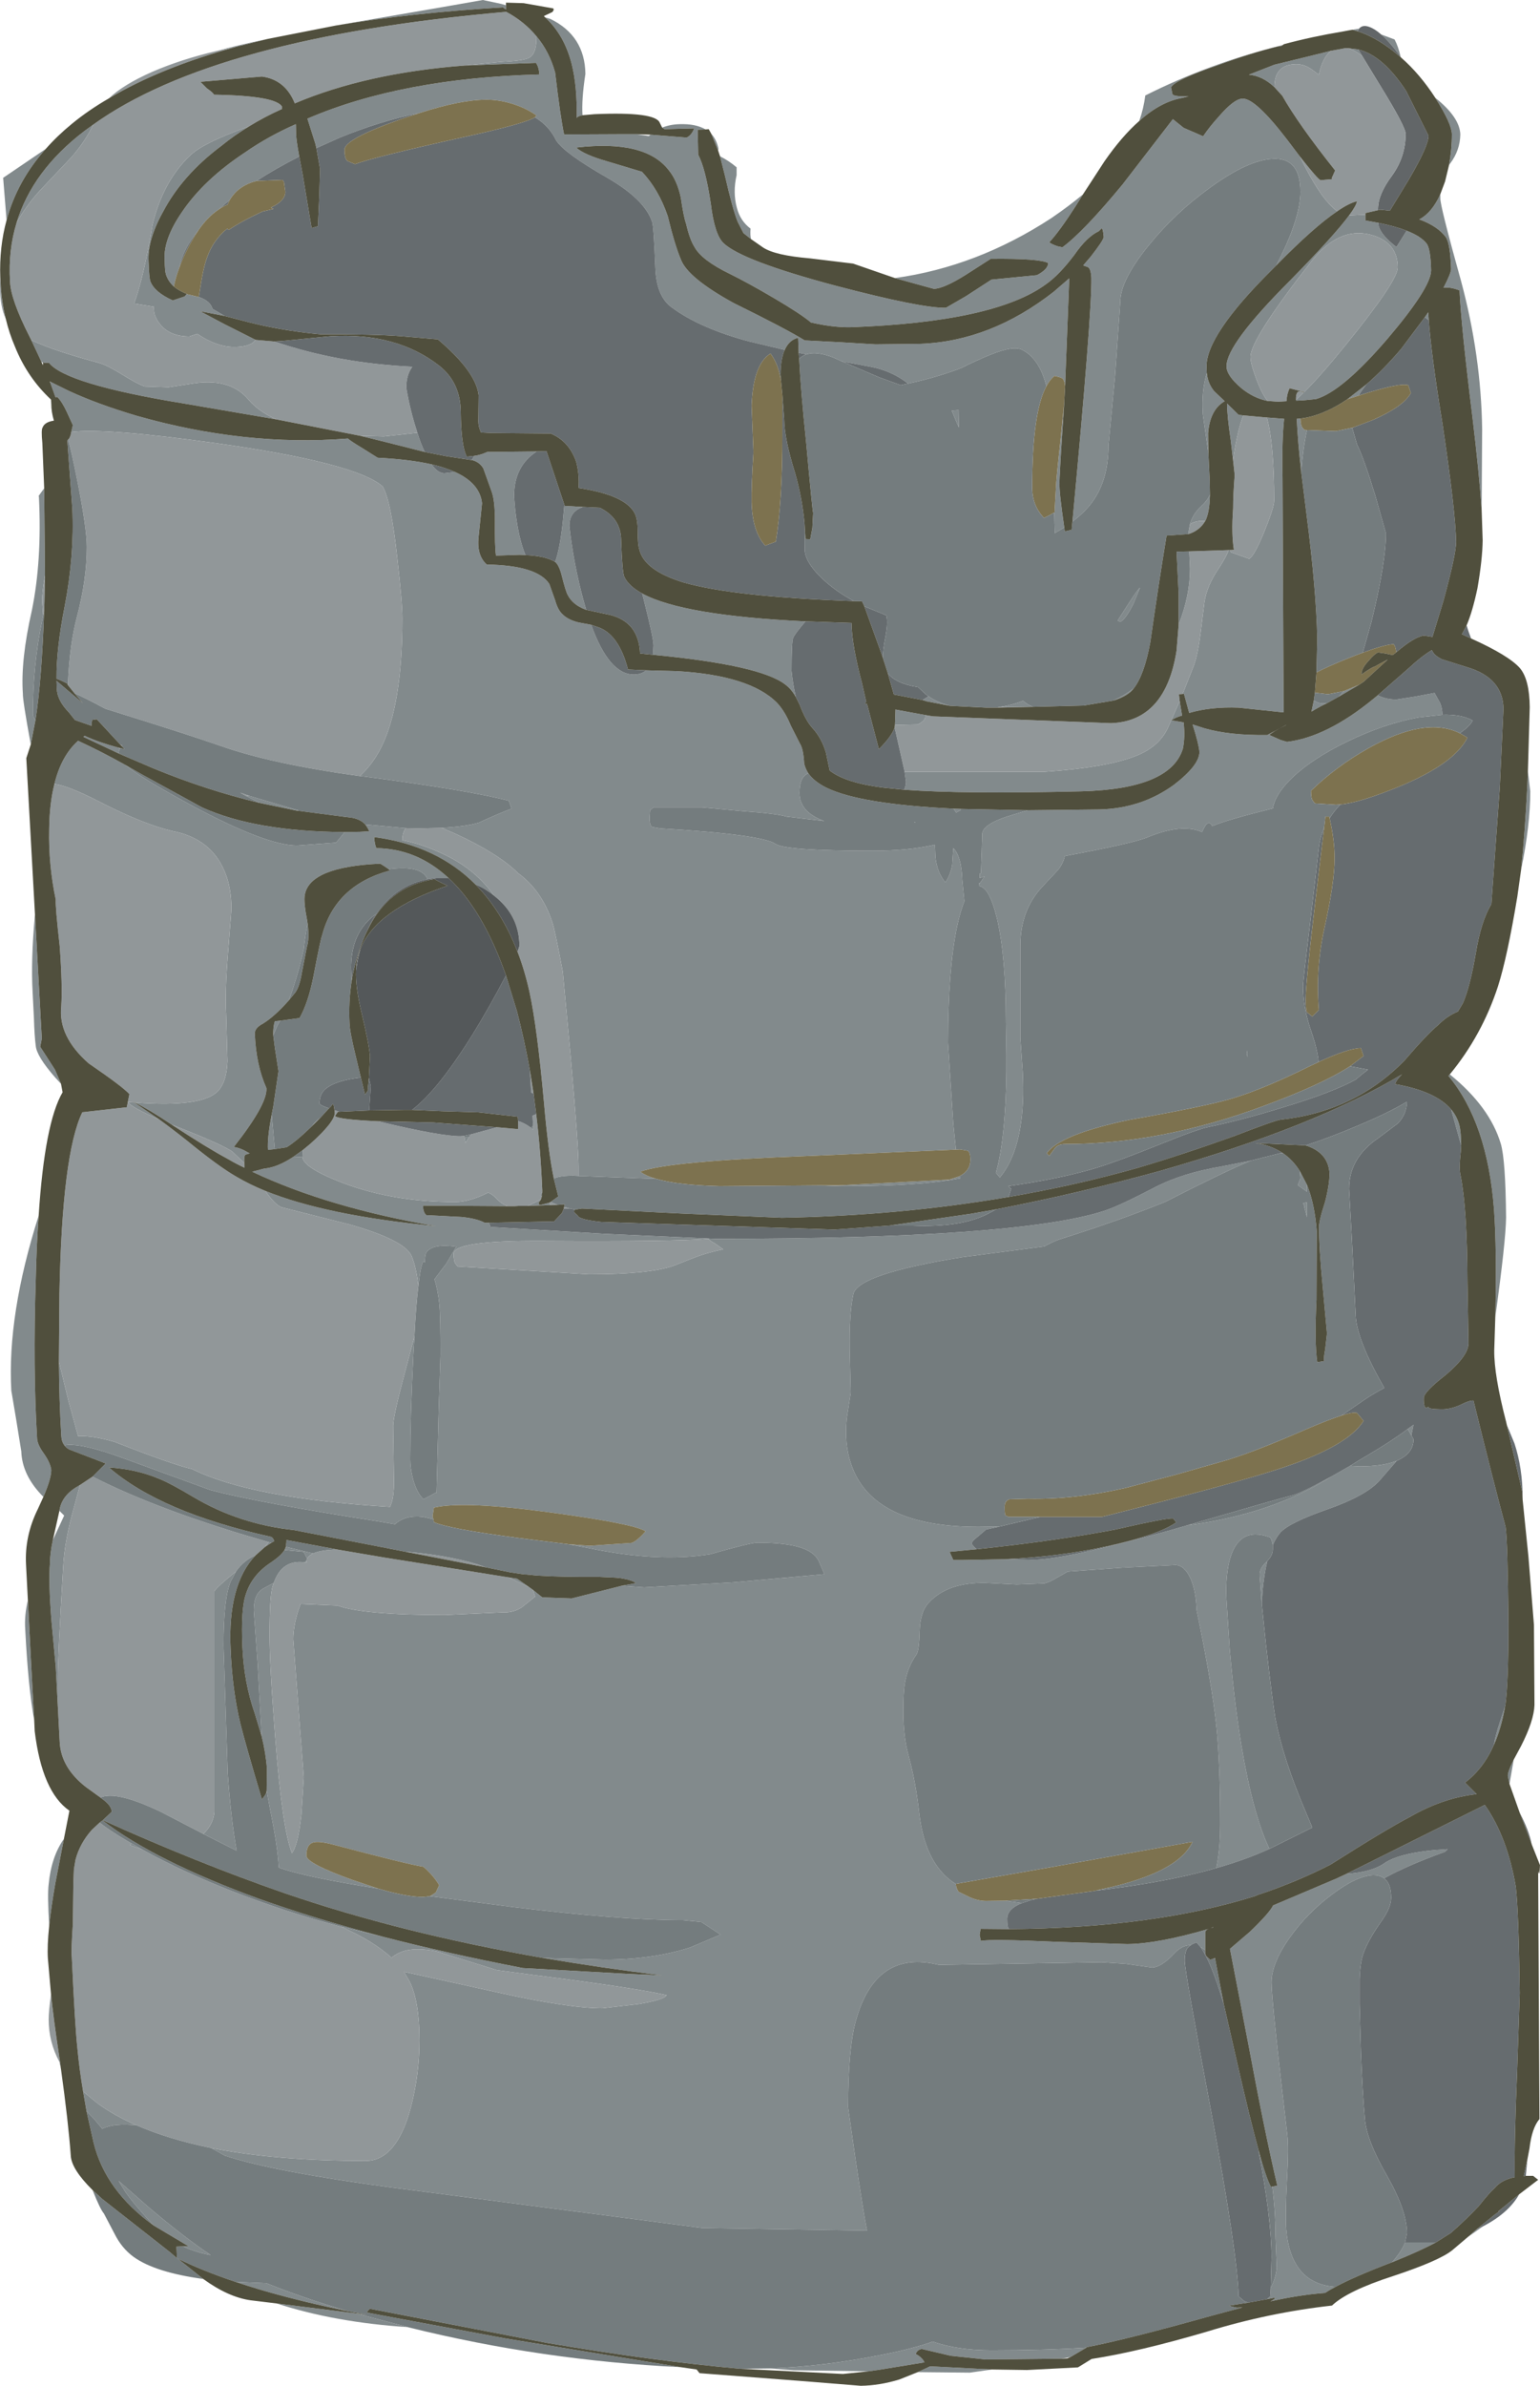 <?xml version="1.0" encoding="UTF-8" standalone="no"?>
<svg xmlns:ffdec="https://www.free-decompiler.com/flash" xmlns:xlink="http://www.w3.org/1999/xlink" ffdec:objectType="frame" height="453.45px" width="292.8px" xmlns="http://www.w3.org/2000/svg">
  <g transform="matrix(1.0, 0.0, 0.0, 1.0, 0.0, 0.0)">
    <use ffdec:characterId="218" height="453.45" transform="matrix(1.0, 0.0, 0.0, 1.0, 0.0, 0.0)" width="292.8" xlink:href="#shape0"/>
  </g>
  <defs>
    <g id="shape0" transform="matrix(1.0, 0.0, 0.0, 1.0, 0.0, 0.0)">
      <path d="M266.3 10.8 L265.9 10.25 Q264.1 7.85 262.6 6.55 L265.15 7.5 Q265.85 8.8 266.3 10.8 M258.4 5.45 L258.15 5.95 257.15 5.65 256.3 5.8 258.4 5.45 M243.9 8.55 L243.55 8.8 243.1 8.8 Q237.9 10.05 231.55 12.4 223.35 15.2 222.65 16.6 L222.9 17.8 Q222.9 18.4 226.0 18.3 L224.85 18.6 Q220.7 19.3 216.6 23.0 217.45 20.6 217.75 18.15 229.85 12.05 243.9 8.55 M205.9 36.95 L204.5 39.2 Q201.45 43.95 199.5 46.05 199.9 46.4 201.05 46.8 L202.0 47.0 Q206.0 44.05 213.4 35.1 L223.0 22.65 225.05 24.3 228.75 25.9 Q230.05 24.0 231.65 22.25 234.65 18.75 236.25 18.75 238.65 18.65 244.65 26.45 L247.15 29.75 Q251.1 37.9 254.25 40.15 249.85 43.1 242.65 50.45 247.25 41.6 247.25 36.45 247.25 29.85 241.9 30.2 237.25 30.45 230.15 35.6 223.4 40.45 218.35 46.7 213.0 53.3 213.0 57.35 L212.0 71.5 210.75 84.7 Q210.75 91.2 207.65 95.45 206.25 97.35 203.9 99.15 207.6 59.75 207.5 52.8 207.4 51.0 206.8 50.75 L205.95 50.45 207.4 48.75 Q209.75 45.75 209.85 45.05 209.7 43.25 209.4 43.45 L208.9 43.95 Q206.65 45.0 204.3 48.4 201.4 52.25 198.9 54.0 189.15 61.2 161.65 62.2 158.45 62.25 154.2 61.3 152.25 59.65 147.05 56.6 142.2 53.75 138.75 52.05 133.4 49.45 132.05 46.95 131.15 45.55 130.45 42.55 129.95 41.1 129.45 37.6 128.75 34.3 127.15 32.35 122.65 26.5 109.55 28.05 111.05 29.4 115.4 30.65 L122.05 32.65 Q125.2 35.95 126.95 41.05 128.3 46.6 129.45 49.3 130.7 52.75 139.4 57.55 149.55 62.55 153.0 64.7 L159.8 65.05 166.45 65.45 175.0 65.35 Q188.35 64.85 200.35 55.45 L203.3 52.9 202.5 73.45 Q202.4 72.2 201.95 71.9 201.65 71.7 200.5 71.45 199.65 72.1 198.95 73.4 197.6 68.05 194.25 66.45 192.6 65.65 188.1 67.5 185.75 68.45 182.75 69.95 177.9 71.8 172.65 72.9 169.5 70.45 165.5 69.7 L160.1 68.7 158.45 67.95 Q155.2 66.7 153.35 67.35 L151.85 67.05 151.75 64.2 Q150.05 64.6 149.2 66.5 L142.45 64.9 Q133.1 62.4 127.75 58.45 124.8 56.35 124.6 50.9 124.3 43.2 124.0 42.2 122.6 37.9 115.4 33.75 107.35 29.15 105.75 26.7 104.4 23.9 101.7 22.3 L102.0 21.95 Q99.9 20.45 97.15 19.65 94.75 18.95 92.5 18.95 87.6 18.95 79.7 21.5 72.15 23.05 64.5 26.2 L60.15 28.15 59.95 27.3 58.45 22.55 Q76.35 14.85 102.55 14.15 102.45 12.7 101.9 11.95 L88.35 12.45 95.4 11.75 Q99.7 11.55 100.65 10.95 102.0 10.2 102.0 7.1 L102.0 6.9 Q104.45 9.8 105.55 13.8 106.55 22.25 107.25 25.55 L118.35 25.5 121.0 25.5 123.35 25.85 123.7 25.6 130.55 26.15 Q131.45 25.75 132.0 24.4 L126.35 24.55 125.9 24.25 Q127.4 23.65 129.2 23.6 132.3 23.5 134.15 24.6 L132.65 24.65 132.75 29.4 Q134.15 32.05 135.15 38.75 135.85 44.55 137.55 46.2 141.05 49.55 158.85 54.3 175.2 58.6 179.85 58.5 L183.65 56.3 188.5 53.15 197.15 52.3 Q199.25 51.2 199.3 50.0 197.7 49.1 188.35 49.2 L183.6 52.25 Q179.45 54.85 177.55 54.9 L171.2 53.15 170.15 52.85 Q185.75 50.7 199.9 41.45 203.2 39.2 205.9 36.95 M242.3 16.55 Q240.0 14.4 237.45 14.2 L242.3 12.3 247.85 10.95 253.1 9.65 Q251.5 10.8 250.75 14.2 L249.4 13.2 Q248.0 12.2 246.5 12.2 243.65 12.2 242.75 14.2 242.35 14.95 242.3 16.55 M256.25 9.15 L258.25 9.4 259.0 10.65 Q257.55 9.5 256.25 9.15 M259.6 40.8 L259.6 41.9 262.05 42.35 262.15 43.05 Q262.7 44.8 265.5 46.95 L267.45 43.85 Q270.15 44.9 271.25 46.3 272.0 47.3 272.1 51.4 272.05 54.7 263.75 64.45 255.15 74.45 250.2 75.85 L247.7 76.1 246.45 76.15 246.4 76.0 247.9 74.6 247.95 74.55 Q251.05 71.5 255.95 65.45 265.75 53.35 265.75 50.85 265.75 45.85 260.35 44.55 254.55 43.2 249.5 49.45 237.75 64.45 237.75 67.85 237.75 69.25 239.2 72.9 240.05 75.0 241.0 76.2 238.4 75.7 236.05 73.8 233.15 71.35 233.2 69.6 233.15 65.45 245.35 53.25 253.65 44.8 256.5 40.95 L259.6 40.8 M229.45 70.9 Q229.65 72.9 230.85 74.35 L232.85 76.25 Q230.05 77.85 229.7 82.35 L229.75 86.15 228.7 78.75 Q228.4 74.35 229.45 70.9 M230.05 94.0 Q230.0 97.35 229.15 99.05 227.6 98.85 226.25 99.6 226.8 97.7 228.3 96.3 229.65 95.05 230.05 94.0 M215.55 130.85 L215.05 131.4 Q213.85 132.5 211.7 133.15 213.75 132.2 215.55 130.85 M180.6 134.15 L176.2 133.3 175.4 133.05 176.55 132.35 Q178.3 133.55 180.6 134.15 M42.7 60.05 L38.05 59.15 42.55 61.55 48.6 64.6 48.05 65.15 Q46.9 65.95 44.5 65.95 41.2 65.95 37.5 63.45 L36.0 63.95 Q32.35 63.95 30.5 61.7 29.25 60.2 29.25 58.7 L29.25 58.3 25.5 57.7 Q27.4 52.4 29.0 42.7 31.0 34.4 36.25 29.45 38.85 27.05 47.3 24.05 44.5 25.75 42.05 27.75 34.65 33.3 31.0 40.25 28.0 45.65 28.25 49.75 28.35 52.85 28.6 53.5 29.4 55.55 32.85 57.1 L35.1 56.35 35.5 55.9 37.8 56.45 Q40.0 57.2 40.4 58.7 L42.7 60.05 M90.15 86.65 Q91.2 86.5 92.05 86.15 L92.65 85.9 102.05 85.8 Q97.75 88.6 97.75 94.2 97.95 98.1 98.75 101.75 99.25 103.95 99.9 105.5 L98.8 105.45 94.3 105.6 Q94.05 103.9 94.1 98.95 94.1 95.2 93.5 93.5 L91.9 89.05 Q91.25 87.9 89.95 87.5 L89.7 87.45 90.15 86.65 M107.3 95.95 L107.35 96.15 110.85 96.35 110.2 96.6 Q108.25 97.6 108.25 99.95 109.05 107.15 110.95 114.15 L111.45 115.9 111.3 115.85 Q108.9 114.95 107.95 113.1 107.55 112.4 106.8 109.4 106.3 107.4 105.55 106.8 106.45 104.35 107.0 99.2 L107.3 95.95 M122.1 112.8 Q129.8 117.0 153.15 118.1 151.05 120.55 150.8 121.25 150.5 121.95 150.5 127.55 150.75 130.0 151.3 132.45 150.45 130.95 149.3 130.1 144.55 126.4 124.15 124.45 L124.25 122.7 Q124.25 121.3 122.4 114.0 L122.1 112.8 M170.15 137.8 L170.25 134.95 170.45 134.9 175.9 135.9 Q176.15 136.9 174.5 137.7 L170.15 137.8 M233.6 104.55 L233.95 104.55 234.0 104.95 237.5 106.2 Q238.45 105.75 240.4 101.0 242.25 96.4 242.25 95.2 242.25 84.5 240.9 79.5 L240.85 79.35 244.15 79.6 Q243.7 83.95 243.85 90.85 L244.05 135.4 235.5 134.5 Q230.2 134.3 226.1 135.5 L225.1 131.85 224.85 131.9 227.0 126.45 Q227.75 124.3 228.25 120.45 L229.0 114.45 Q229.45 111.35 231.7 108.05 233.15 105.85 233.6 104.55 M234.45 87.55 L234.0 83.7 Q233.3 79.0 233.3 76.7 L235.5 78.85 236.4 78.95 Q235.7 80.7 235.1 83.6 234.7 85.45 234.45 87.55 M224.3 133.25 L224.75 136.0 Q223.6 136.3 222.7 136.9 L225.05 137.3 Q225.35 140.15 224.9 142.3 222.55 149.95 205.65 150.4 183.3 150.95 171.9 150.1 172.25 149.35 172.25 148.55 L172.0 146.7 198.5 146.7 Q210.95 145.85 216.5 143.45 220.4 141.75 222.0 138.45 L224.3 133.25 M80.75 85.9 L74.05 84.2 68.6 82.85 73.0 82.95 79.35 82.25 Q80.0 84.35 80.75 85.9 M52.5 79.7 L34.7 76.65 Q12.5 73.0 9.3 68.95 L8.35 68.95 Q8.2 68.75 8.2 69.0 L7.85 68.7 5.95 64.65 Q10.3 66.7 18.75 68.95 20.25 69.35 23.1 71.1 26.15 73.0 27.5 73.45 L32.05 73.6 37.25 72.8 Q43.9 71.95 47.25 75.95 49.15 78.2 52.5 79.7 M3.15 42.35 Q6.15 32.45 16.05 24.9 L17.7 23.7 Q16.35 26.65 13.75 29.7 L7.65 36.15 Q4.9 39.15 3.15 42.35 M110.75 21.9 Q109.75 22.1 109.65 22.45 109.75 16.35 108.7 12.2 107.3 6.65 103.65 3.3 L104.65 3.6 Q111.2 6.8 111.3 14.05 110.55 18.95 110.75 21.9 M96.2 1.0 L96.2 1.8 95.6 1.4 Q78.15 2.45 63.85 4.85 L85.55 1.1 91.8 0.0 95.35 0.75 96.2 1.0 M50.9 7.4 L44.9 8.9 41.15 9.7 Q45.15 8.6 50.9 7.4 M8.7 28.3 Q3.25 34.4 1.25 41.85 L0.6 33.8 8.7 28.3 M8.4 92.8 L8.55 109.35 Q8.0 112.6 8.0 114.2 L8.2 117.0 8.0 118.0 Q6.25 126.45 6.25 135.7 6.25 136.25 6.75 136.85 L5.85 141.5 Q4.3 133.05 4.35 131.85 3.9 125.5 6.05 116.05 8.0 106.55 7.4 94.45 L7.35 94.25 8.4 92.8 M6.65 173.8 L7.95 197.4 7.65 198.95 10.45 203.3 11.6 206.0 10.5 204.8 Q7.0 200.8 6.8 198.8 6.55 196.9 6.45 193.5 L6.2 188.55 Q5.85 182.5 6.65 173.8 M7.35 231.05 Q6.95 236.55 6.8 243.2 6.25 260.1 7.05 273.3 7.05 274.5 8.4 276.35 9.6 278.1 9.75 279.4 9.75 281.0 8.25 284.5 4.2 280.45 4.05 275.85 L3.05 269.65 2.15 264.3 Q1.35 249.9 7.35 231.05 M5.3 304.15 L5.95 316.75 6.5 326.95 Q5.35 320.6 4.8 309.75 4.6 307.1 5.3 304.15 M12.15 349.5 L10.5 358.05 Q9.7 362.65 9.35 366.05 9.0 360.05 9.25 358.15 9.75 352.9 12.15 349.5 M11.45 392.15 L11.6 393.3 11.3 391.9 11.45 392.15 M34.8 426.95 L35.8 426.9 29.25 423.0 28.5 422.2 Q25.5 418.95 23.9 416.7 L22.55 414.5 28.25 419.5 Q35.1 425.3 40.05 428.6 37.25 428.1 34.8 426.95 M16.45 401.25 L15.8 397.5 18.45 399.7 Q21.7 402.1 26.0 403.95 21.6 403.5 19.45 404.6 L17.9 402.75 16.45 401.25 M72.8 368.1 Q85.15 371.3 99.4 374.05 L119.2 375.15 125.9 375.45 Q114.2 374.0 103.35 372.15 L115.0 372.45 Q124.0 372.45 131.2 370.15 L137.0 367.7 133.35 365.3 129.9 364.95 Q118.0 364.95 97.5 362.45 L81.75 360.4 82.85 359.7 83.5 358.3 Q82.4 356.45 80.5 354.8 77.35 354.3 63.4 350.6 60.55 349.85 59.5 350.2 58.25 350.6 58.25 352.7 58.25 354.15 67.0 357.3 L71.9 358.95 Q57.95 356.75 53.0 354.95 52.8 351.0 51.4 344.15 L50.7 340.3 50.75 336.15 Q50.55 333.3 49.75 330.0 L49.0 316.45 48.25 306.05 Q48.25 302.9 50.1 301.9 L52.05 300.85 51.8 301.6 Q51.25 303.5 51.25 310.8 51.25 316.5 52.3 329.9 53.65 347.5 55.5 352.2 56.65 350.75 57.3 344.9 L57.75 337.8 56.75 324.7 55.75 311.55 Q55.75 309.25 56.65 306.25 L57.15 304.85 64.15 305.15 Q69.05 306.95 84.5 306.95 L95.6 306.45 96.0 306.45 Q97.7 306.45 99.2 305.5 L101.75 303.45 101.35 302.2 103.1 303.6 108.7 303.8 118.2 301.4 122.5 301.7 139.35 300.75 156.75 299.2 155.95 297.35 Q155.5 296.1 154.65 295.4 152.15 293.2 144.0 293.2 142.75 293.2 135.0 295.4 125.05 297.0 111.75 294.2 L108.05 293.5 112.0 293.8 120.1 293.25 Q121.1 292.9 122.75 291.05 120.7 289.65 104.95 287.5 88.1 285.2 82.5 286.55 L82.25 288.2 82.4 288.75 80.4 288.3 Q77.1 287.9 75.1 289.7 L71.9 289.15 Q48.85 285.55 40.0 283.2 L24.0 277.35 Q15.3 274.1 12.25 274.7 11.7 274.0 11.65 272.85 11.25 266.35 11.2 258.75 L13.0 266.2 14.85 272.95 Q17.7 272.85 21.8 274.05 33.05 278.45 36.5 279.2 47.75 284.8 74.15 286.4 74.95 284.8 74.9 281.35 L74.75 270.95 Q74.8 268.9 77.3 259.65 L78.8 254.0 78.6 257.3 Q78.0 269.3 78.0 277.3 78.0 278.85 78.4 280.6 79.05 283.5 80.5 284.95 L82.05 284.15 Q82.75 283.7 83.0 283.7 L83.4 268.15 83.75 257.45 Q83.75 250.2 83.55 248.0 83.25 245.15 82.6 243.15 L84.9 240.1 86.75 236.95 Q82.25 236.3 81.05 238.05 80.8 238.45 80.75 239.95 L80.5 239.7 Q79.95 240.6 79.55 244.45 79.15 240.85 78.25 238.7 76.85 235.65 66.35 232.7 L53.5 229.45 Q52.25 228.95 50.45 226.35 62.05 231.05 82.95 233.05 62.45 229.55 47.95 222.7 L50.25 222.1 Q52.65 221.9 55.65 219.95 L57.5 219.85 Q57.55 221.95 65.5 224.95 74.9 228.45 86.5 228.45 89.25 228.45 92.75 226.7 93.35 226.7 94.7 228.1 95.55 228.95 96.6 229.25 L88.85 229.2 80.45 229.15 Q80.4 230.35 81.05 230.95 L87.75 231.3 Q90.7 231.6 92.15 232.4 L92.9 232.4 93.15 232.85 93.25 233.2 114.9 234.5 136.0 235.45 Q193.55 235.45 209.9 230.15 212.6 229.3 219.6 225.65 224.8 222.95 232.25 221.7 L237.8 220.6 Q232.65 222.75 221.5 228.45 212.75 232.0 201.3 235.6 199.75 236.2 198.55 236.9 L182.9 238.95 Q163.1 242.15 162.25 245.95 161.45 249.55 161.55 256.55 L161.75 264.7 161.0 269.55 Q160.5 274.4 161.8 278.2 165.75 290.2 186.0 290.2 L190.0 290.15 187.5 290.7 185.15 292.7 Q184.75 293.1 184.75 293.45 L185.25 294.05 185.7 294.45 180.55 294.95 181.25 296.5 183.05 296.5 191.05 296.35 196.5 296.45 Q202.2 296.45 222.3 290.9 L225.75 289.9 Q238.9 288.2 249.0 283.0 251.15 281.9 253.0 280.7 L256.7 278.6 258.5 278.7 Q262.9 278.7 265.55 277.65 L262.25 281.45 Q259.65 284.3 252.55 286.8 245.35 289.3 243.5 291.2 242.65 292.15 242.0 293.65 L241.75 292.65 241.5 292.2 Q235.4 289.9 233.7 296.85 232.9 300.4 233.25 304.95 L233.8 313.4 Q234.65 323.35 236.0 331.6 238.2 344.8 241.35 351.4 236.9 353.45 231.25 355.05 L231.5 353.7 Q232.0 350.6 232.0 346.8 232.0 334.95 231.25 327.9 230.4 319.95 227.5 305.95 227.4 302.35 226.35 300.0 225.2 297.5 223.5 297.45 L213.5 297.95 203.0 298.7 201.15 299.75 Q199.4 300.8 198.5 300.95 L193.3 301.15 187.45 300.85 Q180.1 300.7 176.5 304.7 174.95 306.4 174.85 310.0 174.75 313.75 174.25 314.45 172.5 316.9 172.0 320.15 171.75 321.8 171.75 325.3 171.75 330.15 172.75 333.7 174.1 338.65 174.75 344.45 175.8 353.95 181.15 357.7 L181.75 358.1 Q181.75 358.8 182.25 359.55 L184.4 360.6 Q185.95 361.3 187.5 361.3 L191.2 361.25 194.3 361.7 Q191.5 362.8 191.5 364.7 191.5 366.15 191.75 366.5 L191.85 366.65 186.45 366.6 186.25 367.75 186.5 368.9 Q188.2 368.5 200.35 369.05 L214.3 369.5 Q220.1 369.45 229.85 366.6 229.25 366.75 229.15 367.25 L229.15 369.55 229.15 370.65 228.25 370.05 227.5 369.2 Q226.85 369.4 226.4 369.7 224.7 369.7 223.25 371.3 220.75 373.95 219.0 373.95 L214.05 373.25 209.5 372.95 178.5 373.45 Q166.45 370.45 162.7 384.15 161.25 389.45 161.25 400.55 L162.65 410.35 Q164.15 420.45 164.75 423.45 L164.85 423.95 133.5 423.45 74.4 415.75 Q52.0 412.75 42.75 409.7 L40.15 408.25 Q52.5 410.7 69.5 410.7 75.5 410.7 78.2 400.2 79.75 394.05 79.75 387.8 79.75 380.55 77.95 376.75 L76.8 374.75 94.25 378.6 Q108.15 381.7 114.5 381.7 L121.4 380.9 Q126.4 380.05 126.75 379.2 121.4 378.0 107.8 376.2 L94.5 374.45 83.1 370.9 Q77.2 369.65 74.45 372.1 72.7 370.5 70.35 369.05 68.2 367.7 64.75 366.15 L72.8 368.1 M11.0 324.45 L10.6 316.8 9.8 308.25 Q9.2 300.75 9.5 297.1 9.5 295.3 10.05 292.7 L12.2 288.05 11.3 287.15 11.3 287.1 Q11.75 284.15 14.95 282.4 L15.2 282.25 14.2 286.05 Q12.25 292.75 12.0 297.95 11.0 314.85 11.0 318.95 L11.0 324.45 M24.3 209.5 L24.3 209.45 25.55 209.55 30.25 212.75 Q25.25 210.6 24.3 209.5 M10.35 149.0 Q11.65 143.65 14.85 140.8 19.2 142.8 23.85 145.4 26.8 147.85 36.2 152.95 50.55 160.7 56.5 160.7 L63.9 160.15 65.55 158.15 68.45 158.1 70.2 158.0 69.95 157.45 69.45 156.7 77.15 157.4 Q76.5 158.2 76.5 159.7 80.3 160.4 84.75 162.55 90.5 165.35 93.95 170.25 L93.85 170.15 Q92.2 168.85 90.4 168.1 83.0 160.65 71.15 159.1 71.2 160.35 71.55 161.2 79.3 161.3 85.3 166.9 L83.0 166.9 81.3 167.15 Q80.2 164.35 73.9 165.2 L73.1 164.65 72.3 164.15 Q58.85 164.75 57.95 170.1 57.7 171.35 58.4 174.95 L58.5 175.6 Q58.05 177.6 57.75 180.45 56.45 186.05 54.9 190.15 52.25 193.15 50.0 194.55 48.35 195.4 48.45 196.55 48.7 202.45 50.65 206.8 50.9 209.8 44.45 218.0 45.8 218.2 47.15 219.05 L47.5 219.2 46.7 219.45 Q46.35 219.65 46.45 221.05 L44.25 218.95 Q42.75 217.75 33.9 214.25 L32.65 213.75 Q28.15 210.75 25.65 209.55 38.75 210.55 41.6 207.2 43.1 205.45 43.25 201.7 L43.0 192.7 Q42.75 188.65 43.35 181.15 L44.0 172.8 Q44.0 168.8 42.8 165.85 40.2 159.35 32.75 157.95 27.1 156.6 18.85 152.35 13.0 149.35 10.35 149.0 M56.3 154.05 L49.35 152.6 46.65 151.2 47.5 151.3 56.8 154.05 56.3 154.05 M22.55 143.2 L15.85 140.05 16.1 139.85 Q18.65 141.05 22.5 142.1 L22.8 142.3 Q22.6 142.65 22.55 143.2 M13.55 82.1 L13.85 80.8 12.7 78.3 Q11.8 76.35 10.9 75.45 L10.55 75.5 9.55 72.7 9.55 72.55 13.1 74.3 Q18.5 76.8 25.9 79.0 46.55 84.9 66.15 83.35 66.6 83.8 69.1 85.3 L71.8 87.0 Q77.8 87.3 82.05 88.25 83.25 89.95 84.5 89.95 L86.5 89.7 Q91.25 91.85 91.65 95.65 L91.0 102.0 Q90.6 105.55 92.55 107.3 102.15 107.45 104.45 111.0 L105.55 114.1 Q106.05 115.9 106.9 116.7 107.95 117.8 110.0 118.3 L112.4 118.75 Q115.8 128.2 120.5 128.2 121.95 128.2 122.85 127.4 L128.6 127.55 Q142.6 128.35 147.75 133.6 149.25 135.2 150.35 137.9 L152.1 141.35 Q152.75 142.35 152.9 145.15 153.15 146.15 153.7 147.0 L153.65 147.0 Q152.0 147.65 152.0 150.7 152.0 154.35 156.7 156.05 L149.5 155.2 Q147.85 154.65 141.0 154.15 L133.5 153.45 124.25 153.45 123.6 154.0 123.5 155.45 Q123.5 157.0 124.05 157.2 L125.5 157.45 Q144.8 158.6 147.45 160.4 149.3 161.7 166.0 161.7 172.65 161.7 177.75 160.55 L177.85 162.9 Q178.2 165.95 179.75 167.7 180.75 166.2 181.05 164.35 L181.25 161.2 Q182.8 162.75 182.95 167.2 L183.35 171.3 Q182.6 173.15 181.95 176.15 180.25 184.4 180.25 198.2 L181.25 213.6 181.75 218.5 153.85 219.7 Q126.85 220.7 121.75 222.7 122.8 223.5 124.75 224.05 L110.0 223.5 110.0 221.8 Q110.0 218.0 108.55 201.4 L107.0 184.7 Q105.5 176.7 105.0 175.25 103.0 169.25 98.5 165.95 94.8 162.25 86.55 158.45 L83.95 157.35 Q88.6 157.1 91.05 156.35 94.5 154.75 97.25 153.7 L96.75 152.2 Q89.4 150.25 69.4 147.6 L68.4 147.5 Q70.85 145.3 72.5 142.0 76.5 133.95 76.5 117.55 76.5 114.6 75.55 106.2 74.35 95.15 72.75 92.45 67.6 87.95 40.85 84.2 20.0 81.3 13.55 82.1 M181.3 153.7 L182.7 153.75 182.55 154.05 Q182.15 154.2 181.8 154.45 L181.3 153.7 M195.4 154.0 L209.05 153.85 Q217.0 153.65 223.15 149.2 228.05 145.45 228.05 142.9 227.9 141.3 226.75 137.7 L229.1 138.45 Q233.85 139.8 240.95 139.7 L244.5 137.8 244.55 137.8 Q241.75 139.2 241.35 139.7 L243.5 140.65 244.7 141.0 Q252.25 140.1 261.1 132.85 L261.95 132.15 Q263.5 132.95 265.5 132.95 L269.05 132.4 272.75 131.7 273.8 133.6 Q274.2 134.5 274.25 135.85 L269.7 136.35 Q263.2 137.55 256.25 140.9 249.1 144.35 245.2 148.3 242.4 151.15 242.0 153.65 233.3 155.8 230.5 157.0 229.65 155.45 228.55 158.15 224.7 156.4 218.0 159.2 215.3 160.3 202.45 162.7 202.15 164.1 201.15 165.35 L198.25 168.45 Q194.0 172.95 194.0 179.7 L194.0 197.3 194.45 203.75 Q194.75 209.75 194.0 214.2 193.0 220.3 190.1 223.8 L189.35 222.9 Q190.5 218.95 191.0 212.2 191.4 207.0 191.35 200.45 L191.25 194.2 Q191.25 181.75 189.55 174.55 188.1 168.55 186.1 168.4 L186.15 167.8 186.25 167.95 187.2 166.55 186.25 166.9 186.3 166.0 186.5 165.95 186.65 161.9 186.75 158.45 Q186.9 156.75 191.3 155.25 L195.4 154.0 M275.9 210.85 Q277.0 212.15 277.45 213.8 277.8 215.15 277.8 217.65 L275.9 210.85 M286.2 324.2 L286.15 324.35 Q285.45 328.45 284.05 331.6 284.25 330.1 285.25 327.05 L286.2 324.2 M230.85 372.2 L231.0 372.15 231.05 372.4 230.85 372.2 M241.9 415.6 L242.85 415.4 Q240.45 405.2 237.4 388.8 L236.45 383.9 235.95 381.25 233.85 370.4 237.65 367.15 Q241.4 363.55 242.05 362.15 L253.95 357.1 Q254.9 356.65 256.0 356.15 260.8 355.8 263.1 354.2 266.3 351.95 275.25 351.45 L274.75 351.95 Q267.55 354.55 263.15 357.0 262.3 356.35 260.95 356.4 257.8 356.6 253.15 360.15 248.55 363.6 245.3 368.15 241.75 373.1 241.75 376.8 241.75 380.3 244.75 405.7 245.05 408.1 244.7 414.2 244.35 420.7 244.55 423.7 245.4 434.05 253.9 434.65 252.75 435.25 251.95 435.8 247.15 436.15 241.55 437.4 242.65 436.85 242.3 436.7 L240.9 437.0 241.5 436.45 241.6 434.85 Q242.55 433.05 242.75 431.0 L242.5 424.7 Q242.5 420.2 241.9 415.6 M273.0 426.2 Q270.05 427.8 264.85 429.9 L264.7 429.95 Q266.5 427.9 267.15 426.2 L273.0 426.2 M206.55 446.2 L203.5 448.0 201.8 448.3 187.45 448.45 180.8 447.75 175.25 446.45 Q174.4 446.6 174.1 447.4 175.1 447.9 175.65 448.75 L175.75 449.0 167.2 450.4 165.1 450.7 150.9 450.5 146.4 450.15 Q156.85 449.75 167.95 447.5 173.75 446.35 177.35 445.05 182.05 446.7 188.5 446.7 198.45 446.7 206.55 446.2 M174.5 450.85 L176.85 449.75 188.6 450.35 184.4 450.95 174.5 450.85 M279.05 425.2 L280.7 423.75 281.95 423.15 279.05 425.2 M287.0 339.05 L286.7 337.6 Q286.6 336.85 287.8 334.45 L287.0 339.05 M284.3 250.35 Q284.6 237.3 284.05 229.8 282.8 213.4 275.4 204.5 L275.65 204.2 Q283.25 210.35 285.35 217.4 286.25 220.45 286.35 231.4 286.3 235.85 284.3 250.35 M289.2 165.35 Q289.9 158.8 290.4 149.15 L290.5 146.6 290.95 150.4 Q290.95 156.85 289.2 165.35 M281.7 96.8 Q281.2 89.6 279.95 79.25 277.8 61.9 277.5 55.2 275.75 54.5 274.45 54.7 275.85 52.0 275.9 51.15 275.75 46.5 274.95 45.15 273.4 43.0 269.85 41.7 272.3 40.4 273.85 36.9 L273.85 37.7 Q273.8 39.1 277.8 53.45 281.6 67.6 281.8 81.55 L281.7 96.8 M275.5 31.4 Q276.05 28.45 276.05 25.45 275.95 23.45 273.05 18.85 L272.9 18.6 Q277.55 22.3 277.65 25.55 277.6 28.6 275.7 31.1 L275.5 31.4 M270.9 60.3 L271.55 59.35 271.65 60.85 270.9 60.3 M258.4 130.15 L254.55 132.4 255.5 131.35 258.4 130.15 M252.3 133.65 Q251.25 134.15 250.1 134.8 L249.35 135.25 249.8 133.1 Q250.55 133.7 251.5 133.7 L252.3 133.65 M247.4 89.7 Q246.75 83.95 246.55 79.6 L247.25 79.55 Q247.3 80.9 247.65 81.3 L248.0 81.7 248.5 81.75 248.25 82.95 Q247.7 85.8 247.4 89.7 M256.15 75.9 L259.8 73.05 Q259.0 74.05 258.3 75.2 L256.4 75.8 256.15 75.9 M202.35 76.4 Q201.35 91.35 201.45 91.9 201.35 93.4 202.35 100.25 L200.75 101.2 200.55 101.35 200.45 97.45 200.5 97.45 200.75 92.95 Q200.75 91.7 201.65 83.4 L202.35 76.4 M142.8 45.45 L141.35 44.3 140.25 42.15 Q139.3 39.8 137.8 33.25 L136.9 29.7 Q138.65 30.6 140.05 31.8 L140.05 33.3 Q139.3 36.55 140.1 39.5 140.75 42.0 142.7 43.45 142.6 44.75 142.8 45.45 M136.55 28.65 L135.25 25.45 Q136.25 26.55 136.6 28.25 L136.55 28.65 M182.25 77.95 L182.3 81.25 180.95 78.05 182.25 77.95 M215.5 114.75 Q214.0 117.7 213.0 118.2 L212.5 117.95 214.55 114.75 Q216.3 112.05 216.75 111.7 L215.5 114.75 M190.25 134.35 Q192.65 133.95 194.5 133.2 195.3 133.9 196.4 134.35 L190.25 134.35 M182.45 223.55 L182.55 223.95 Q174.9 225.45 160.0 225.45 L155.8 225.3 159.5 225.3 180.5 224.2 182.45 223.55 M108.15 229.65 L108.45 229.7 108.0 229.7 108.15 229.65 M173.9 156.25 L174.1 156.35 173.8 156.35 173.9 156.25 M56.9 29.75 Q52.45 32.0 48.75 34.4 46.55 34.95 45.05 36.3 44.2 37.1 43.65 38.05 L41.6 39.8 Q39.55 41.15 37.8 43.65 34.8 47.35 34.05 51.0 33.4 52.7 33.05 54.45 31.95 53.45 31.55 52.15 31.35 51.6 31.3 49.35 31.05 45.45 34.6 40.3 38.75 34.15 46.55 29.0 51.0 25.9 56.25 23.6 L56.3 25.45 Q56.3 26.5 56.9 29.75 M53.25 194.0 L52.7 195.0 51.95 196.75 Q51.9 195.2 52.25 194.1 L53.25 194.0 M51.65 211.85 L52.25 218.4 50.95 218.55 Q50.8 216.2 51.65 211.85 M128.0 240.6 L131.8 239.1 Q134.35 238.1 137.5 237.45 L135.95 236.35 Q134.75 235.7 134.75 235.45 128.3 236.0 103.15 235.85 86.25 235.75 86.25 238.3 86.25 239.8 86.65 240.25 L87.0 240.7 112.0 242.2 Q123.35 242.2 128.0 240.6 M89.2 216.1 L88.5 217.2 88.3 216.1 89.2 216.1 M100.35 229.2 L102.45 228.2 102.85 227.95 102.6 228.35 Q102.2 228.7 102.65 229.05 L104.4 228.6 104.75 229.05 100.35 229.2 M243.55 219.15 L243.8 219.1 243.95 219.2 243.55 219.15 M267.65 271.6 L268.75 270.8 268.35 272.8 267.65 271.6 M240.95 296.7 Q240.35 299.15 240.05 302.45 L239.9 304.8 239.5 299.3 Q239.5 298.05 240.75 296.9 L240.95 296.7 M51.55 293.25 L50.4 294.0 51.1 293.1 51.55 293.25 M54.35 294.0 L59.55 295.25 Q58.7 295.65 58.4 296.25 L57.75 294.95 54.1 294.6 54.35 294.0 M96.7 299.8 L98.3 300.05 100.6 301.65 96.7 299.8 M57.95 296.95 L58.25 296.65 58.25 297.0 57.95 296.95 M44.85 298.7 L43.85 300.6 Q42.5 303.8 42.5 312.8 L43.3 337.05 Q43.95 346.1 45.0 351.75 L41.8 350.15 38.65 348.55 Q40.5 346.85 40.75 344.45 L40.75 302.45 Q41.3 301.55 44.85 298.7 M27.1 351.55 L24.75 350.7 25.0 350.35 27.1 351.55 M247.15 222.6 L248.5 225.2 248.5 226.5 246.75 225.25 247.25 223.95 247.15 222.6 M247.85 228.9 L247.75 228.7 248.5 228.5 248.5 231.35 247.95 229.3 248.0 229.2 247.85 228.9 M237.2 200.95 L237.05 200.2 237.1 199.65 237.2 200.95 M230.2 366.4 L230.65 366.3 230.7 366.35 230.2 366.4 M44.8 433.7 L50.65 433.95 Q57.45 436.7 66.05 439.25 53.85 436.75 44.8 433.7 M67.75 439.7 L77.55 442.3 Q63.65 441.4 52.6 437.8 L67.75 439.7" fill="#828a8c" fill-rule="evenodd" stroke="none"/>
      <path d="M266.4 10.95 L264.95 9.75 Q261.45 7.0 258.15 5.95 L258.4 5.45 Q259.05 4.65 260.3 5.1 261.35 5.45 262.6 6.55 264.1 7.85 265.9 10.25 L266.3 10.8 266.4 10.95 M258.25 9.4 Q262.95 10.55 267.35 17.3 L271.6 25.8 Q271.6 27.75 267.85 34.15 L264.25 40.05 262.45 39.85 262.0 39.95 262.0 39.7 Q262.0 36.95 264.65 33.4 267.25 29.8 267.25 25.45 267.25 24.1 262.5 16.4 L259.0 10.65 258.25 9.4 M262.05 42.35 Q265.25 43.0 267.45 43.85 L265.5 46.95 Q262.7 44.8 262.15 43.05 L262.05 42.35" fill="#626668" fill-rule="evenodd" stroke="none"/>
      <path d="M247.15 29.75 Q250.65 34.2 251.1 34.25 L253.3 34.05 253.2 33.85 253.85 32.4 Q246.85 23.6 243.8 18.2 L242.3 16.55 Q242.35 14.95 242.75 14.2 243.65 12.2 246.5 12.2 248.0 12.2 249.4 13.2 L250.75 14.2 Q251.5 10.8 253.1 9.65 L255.8 9.15 256.25 9.15 Q257.55 9.5 259.0 10.65 L262.5 16.4 Q267.25 24.1 267.25 25.45 267.25 29.8 264.65 33.4 262.0 36.95 262.0 39.7 L262.0 39.95 259.6 40.5 259.6 40.8 256.5 40.95 Q257.9 39.05 258.0 38.25 256.5 38.6 254.25 40.15 251.1 37.9 247.15 29.75 M246.4 76.0 Q246.35 74.15 247.35 74.4 L247.9 74.6 246.4 76.0 M247.95 74.55 L247.95 74.5 245.2 73.8 Q244.7 74.75 244.6 76.25 L243.0 76.35 241.0 76.2 Q240.05 75.0 239.2 72.9 237.75 69.25 237.75 67.85 237.75 64.45 249.5 49.45 254.55 43.2 260.35 44.55 265.75 45.85 265.75 50.85 265.75 53.35 255.95 65.45 251.05 71.5 247.95 74.55 M229.15 99.05 L229.1 99.1 Q228.05 100.85 226.0 101.5 L226.0 100.95 226.25 99.6 Q227.6 98.85 229.15 99.05 M196.4 134.35 L189.4 134.5 190.25 134.35 196.4 134.35 M48.6 64.6 L52.15 64.9 Q64.35 69.05 78.4 69.7 77.25 71.25 77.25 73.7 77.95 77.9 79.25 81.9 L79.35 82.25 73.0 82.95 68.6 82.85 52.5 79.7 Q49.15 78.2 47.25 75.95 43.9 71.95 37.25 72.8 L32.05 73.6 27.5 73.45 Q26.15 73.0 23.1 71.1 20.25 69.35 18.75 68.95 10.3 66.7 5.95 64.65 L5.7 64.15 Q2.0 56.9 1.9 53.45 1.55 47.55 3.15 42.35 4.9 39.15 7.65 36.15 L13.75 29.7 Q16.35 26.65 17.7 23.7 40.8 7.1 96.25 2.25 99.7 4.1 102.0 6.9 L102.0 7.1 Q102.0 10.2 100.65 10.95 99.7 11.55 95.4 11.75 L88.35 12.45 Q69.6 13.9 56.05 19.65 54.25 15.15 49.8 14.55 L38.1 15.55 39.35 16.8 Q40.45 17.55 40.7 18.0 52.7 18.2 53.65 20.35 53.5 20.5 53.65 20.7 50.3 22.2 47.3 24.05 38.85 27.05 36.25 29.45 31.0 34.4 29.0 42.7 27.4 52.4 25.5 57.7 L29.25 58.3 29.25 58.7 Q29.25 60.2 30.5 61.7 32.35 63.95 36.0 63.95 L37.5 63.45 Q41.2 65.95 44.5 65.95 46.9 65.95 48.05 65.15 L48.6 64.6 M170.1 138.3 L170.1 138.15 170.15 137.8 174.5 137.7 Q176.15 136.9 175.9 135.9 L177.4 136.15 211.2 137.45 Q221.6 137.1 223.7 123.65 L224.1 118.7 Q226.25 113.2 226.25 108.05 L226.1 104.8 233.6 104.55 Q233.15 105.85 231.7 108.05 229.45 111.35 229.0 114.45 L228.25 120.45 Q227.75 124.3 227.0 126.45 L224.85 131.9 224.15 131.95 224.3 133.25 222.0 138.45 Q220.4 141.75 216.5 143.45 210.95 145.85 198.5 146.7 L172.0 146.7 170.1 138.3 M233.95 104.55 L234.6 104.5 Q234.1 101.5 234.45 96.65 234.45 93.95 234.75 90.3 L234.45 87.55 Q234.7 85.45 235.1 83.6 235.7 80.7 236.4 78.95 L240.85 79.35 240.9 79.5 Q242.25 84.5 242.25 95.2 242.25 96.4 240.4 101.0 238.45 105.75 237.5 106.2 L234.0 104.95 233.95 104.55 M44.9 8.9 Q30.5 12.85 20.7 18.7 23.4 16.1 28.95 13.65 34.5 11.25 41.15 9.7 L44.9 8.9 M0.05 52.7 L0.1 53.5 Q0.25 57.2 1.1 60.6 0.0 58.3 0.0 54.45 L0.05 52.7 M8.55 109.35 L8.45 114.4 8.4 115.9 8.2 117.0 8.0 114.2 Q8.0 112.6 8.55 109.35 M9.7 379.05 Q10.2 383.85 11.2 390.45 L11.45 392.15 11.3 391.9 Q9.25 388.1 9.25 383.8 9.25 382.2 9.7 379.05 M15.8 397.5 Q15.1 393.4 14.7 389.15 14.25 385.0 13.65 371.95 13.5 370.9 13.85 365.65 L13.95 357.8 14.05 355.3 14.35 353.5 Q15.15 350.4 17.45 347.8 L18.95 346.4 Q20.65 347.8 24.45 350.05 L25.0 350.35 24.75 350.7 27.1 351.55 Q34.6 355.7 44.2 359.45 54.3 363.4 64.75 366.15 68.2 367.7 70.35 369.05 72.7 370.5 74.45 372.1 77.2 369.65 83.1 370.9 L94.5 374.45 107.8 376.2 Q121.4 378.0 126.75 379.2 126.4 380.05 121.4 380.9 L114.5 381.7 Q108.15 381.7 94.25 378.6 L76.8 374.75 77.95 376.75 Q79.75 380.55 79.75 387.8 79.75 394.05 78.2 400.2 75.5 410.7 69.5 410.7 52.5 410.7 40.15 408.25 32.05 406.6 26.0 403.95 21.7 402.1 18.45 399.7 L15.8 397.5 M19.1 341.65 L16.4 339.7 Q11.6 336.0 11.35 331.1 L11.0 324.45 11.0 318.95 Q11.0 314.85 12.0 297.95 12.25 292.75 14.2 286.05 L15.2 282.25 17.6 280.65 Q28.4 286.15 44.85 291.25 L51.1 293.1 50.4 294.0 48.6 295.6 Q46.3 296.6 44.85 298.7 41.3 301.55 40.75 302.45 L40.75 344.45 Q40.5 346.85 38.65 348.55 L30.55 344.35 Q22.1 340.3 19.1 341.65 M11.2 258.75 L11.3 245.9 Q11.8 219.35 15.65 211.4 L24.1 210.45 24.3 209.5 Q25.25 210.6 30.25 212.75 32.8 214.6 35.75 216.95 41.55 221.7 44.95 223.65 47.4 225.1 50.45 226.35 52.25 228.95 53.5 229.45 L66.35 232.7 Q76.85 235.65 78.25 238.7 79.15 240.85 79.55 244.45 79.1 247.95 78.8 254.0 L77.3 259.65 Q74.8 268.9 74.75 270.95 L74.9 281.35 Q74.95 284.8 74.15 286.4 47.75 284.8 36.5 279.2 33.05 278.45 21.8 274.05 17.7 272.85 14.85 272.95 L13.0 266.2 11.2 258.75 M24.3 209.45 L24.6 207.95 Q23.35 206.55 16.85 202.1 11.0 196.95 11.65 191.25 11.9 187.3 11.35 179.8 10.5 172.25 10.6 171.0 9.2 164.35 9.35 157.6 9.4 152.7 10.35 149.0 13.0 149.35 18.85 152.35 27.1 156.6 32.75 157.95 40.2 159.35 42.8 165.85 44.0 168.8 44.0 172.8 L43.35 181.15 Q42.75 188.65 43.0 192.7 L43.25 201.7 Q43.1 205.45 41.6 207.2 38.75 210.55 25.65 209.55 L25.2 209.35 25.55 209.55 24.3 209.45 M22.5 142.1 L22.9 142.2 22.8 142.3 22.5 142.1 M23.15 141.8 L22.85 141.5 23.25 141.7 23.15 141.8 M14.15 131.75 L12.9 130.2 Q13.2 122.55 14.65 117.15 16.5 110.05 16.5 103.95 16.5 100.55 14.75 91.6 13.55 85.6 12.95 83.55 L13.15 83.35 13.4 82.8 13.55 82.1 Q20.0 81.3 40.85 84.2 67.6 87.95 72.75 92.45 74.35 95.15 75.55 106.2 76.5 114.6 76.5 117.55 76.5 133.95 72.5 142.0 70.85 145.3 68.4 147.5 51.6 145.2 41.75 141.7 35.6 139.55 20.0 134.7 16.2 132.65 14.15 131.75 M110.0 223.5 L109.0 223.45 Q106.4 223.45 105.3 224.0 104.25 219.0 103.45 209.85 102.15 195.3 100.65 188.45 99.75 184.4 98.4 180.9 L98.75 179.8 Q98.75 174.0 93.95 170.25 90.5 165.35 84.75 162.55 80.3 160.4 76.5 159.7 76.5 158.2 77.15 157.4 L79.5 157.45 83.95 157.35 86.55 158.45 Q94.8 162.25 98.5 165.95 103.0 169.25 105.0 175.25 105.5 176.7 107.0 184.7 L108.55 201.4 Q110.0 218.0 110.0 221.8 L110.0 223.5 M104.7 228.45 L106.0 229.0 104.75 229.05 104.4 228.6 104.7 228.45 M107.25 229.4 L108.15 229.65 108.0 229.7 107.2 229.7 107.25 229.4 M32.65 213.75 L33.9 214.25 Q42.75 217.75 44.25 218.95 L46.45 221.05 46.45 221.3 46.5 221.95 Q44.8 221.15 43.45 220.35 39.45 218.2 33.1 214.05 L32.65 213.75 M59.3 214.05 Q59.95 213.15 60.9 212.45 L59.8 213.55 59.3 214.05 M47.5 151.3 L46.65 151.2 45.65 150.65 47.5 151.3 M128.0 240.6 Q123.35 242.2 112.0 242.2 L87.0 240.7 86.65 240.25 Q86.25 239.8 86.25 238.3 86.25 235.75 103.15 235.85 128.3 236.0 134.75 235.45 134.75 235.7 135.95 236.35 L137.5 237.45 Q134.35 238.1 131.8 239.1 L128.0 240.6 M100.95 214.35 L101.35 214.7 101.35 214.0 101.25 212.05 101.95 211.75 Q102.8 218.75 103.1 226.25 L103.1 226.55 102.75 227.2 103.0 227.45 102.85 227.95 102.45 228.2 100.35 229.2 98.8 229.2 98.65 229.2 97.85 229.25 96.6 229.25 Q95.55 228.95 94.7 228.1 93.35 226.7 92.75 226.7 89.25 228.45 86.5 228.45 74.9 228.45 65.5 224.95 57.55 221.95 57.5 219.85 L57.5 219.8 57.55 218.6 59.0 217.4 Q63.7 213.2 63.65 211.45 L63.6 211.0 64.55 211.3 64.25 211.3 63.7 212.1 Q64.2 212.75 71.65 213.1 L72.2 213.2 Q83.75 215.95 87.5 215.95 L88.2 215.9 88.3 216.1 88.5 217.2 89.2 216.1 89.55 215.6 94.5 214.25 95.05 214.3 98.5 214.6 98.5 213.05 Q99.85 213.5 100.95 214.35 M101.45 207.85 L101.0 207.65 100.75 203.45 101.45 207.85 M101.35 302.2 L101.75 303.45 99.2 305.5 Q97.7 306.45 96.0 306.45 L95.6 306.45 84.5 306.95 Q69.05 306.95 64.15 305.15 L57.15 304.85 56.65 306.25 Q55.75 309.25 55.75 311.55 L56.75 324.7 57.75 337.8 57.3 344.9 Q56.65 350.75 55.5 352.2 53.65 347.5 52.3 329.9 51.25 316.5 51.25 310.8 51.25 303.5 51.8 301.6 L52.05 300.85 Q53.6 296.35 57.95 296.95 L58.25 297.0 58.25 296.65 58.4 296.25 Q58.7 295.65 59.55 295.25 L59.65 295.2 Q61.0 294.6 64.1 294.5 L72.9 296.0 96.7 299.8 100.6 301.65 101.3 302.15 101.35 302.2 M92.4 297.9 L76.95 294.9 Q84.9 295.55 90.7 297.3 L92.4 297.9" fill="#919799" fill-rule="evenodd" stroke="none"/>
      <path d="M175.4 133.05 L169.95 132.0 168.8 127.95 Q170.35 129.95 174.55 130.6 L176.0 131.95 176.55 132.35 175.4 133.05 M167.85 125.0 L167.45 123.85 164.35 115.25 168.5 116.95 Q168.9 118.15 168.35 121.05 167.85 123.6 167.85 125.0 M162.35 114.25 Q139.55 113.45 129.95 110.7 122.45 108.4 121.55 104.4 121.25 103.45 121.25 100.95 121.25 98.8 120.75 97.7 119.05 94.1 110.0 92.75 110.2 90.25 109.55 87.75 108.15 83.8 104.7 82.4 L93.55 82.3 91.45 82.2 Q90.95 81.1 90.95 80.1 L91.0 75.1 Q90.5 70.65 83.25 64.5 L76.25 63.9 Q71.15 63.5 61.0 63.55 52.9 62.8 45.8 60.85 L42.7 60.05 40.4 58.7 Q40.0 57.2 37.8 56.45 L37.95 55.5 Q38.6 50.95 39.4 48.85 40.55 45.6 43.2 43.45 L43.5 43.7 Q45.8 42.1 49.9 40.2 L52.0 39.7 51.5 39.45 Q54.25 38.2 54.25 36.45 L54.0 34.65 53.75 34.2 48.75 34.4 Q52.45 32.0 56.9 29.75 L57.55 33.2 59.25 43.35 60.45 43.0 60.7 37.35 60.85 32.1 60.15 28.15 64.5 26.2 Q72.15 23.05 79.7 21.5 L75.95 22.75 Q65.5 26.45 65.5 28.45 65.5 30.1 66.05 30.6 L67.5 31.2 Q71.1 29.85 87.75 26.15 99.85 23.5 101.7 22.3 104.4 23.9 105.75 26.7 107.35 29.15 115.4 33.75 122.6 37.9 124.0 42.2 124.3 43.2 124.6 50.9 124.8 56.35 127.75 58.45 133.1 62.4 142.45 64.9 L149.2 66.5 Q148.4 68.25 148.4 71.3 L148.5 72.45 Q148.0 69.2 146.5 67.2 143.2 69.2 142.9 77.1 L143.25 85.95 Q142.85 92.3 142.9 95.45 143.05 101.05 145.5 103.7 L146.7 103.25 147.5 102.95 Q148.75 95.45 148.75 82.7 L148.75 75.05 149.1 79.7 Q149.15 83.45 151.15 89.85 152.5 94.55 152.95 99.35 L153.0 104.2 Q152.9 106.9 156.85 110.45 159.2 112.55 162.35 114.25 M52.15 64.9 L54.25 64.75 62.85 63.9 Q75.35 63.15 83.5 69.5 87.5 72.65 87.6 78.15 87.65 84.7 88.75 86.8 L90.15 86.65 89.7 87.45 84.8 86.7 80.75 85.9 Q80.0 84.35 79.35 82.25 L79.25 81.9 Q77.95 77.9 77.25 73.7 77.25 71.25 78.4 69.7 64.35 69.05 52.15 64.9 M102.05 85.8 L103.9 85.75 107.3 95.95 107.0 99.2 Q106.45 104.35 105.55 106.8 L105.3 106.65 Q103.4 105.65 99.9 105.5 99.25 103.95 98.75 101.75 97.95 98.1 97.75 94.2 97.75 88.6 102.05 85.8 M110.85 96.35 L114.05 96.5 Q118.1 98.5 118.1 102.75 118.3 108.7 118.7 109.65 119.55 111.4 122.1 112.8 L122.4 114.0 Q124.25 121.3 124.25 122.7 L124.15 124.45 121.7 124.2 Q121.45 118.2 115.9 116.85 L111.45 115.9 110.95 114.15 Q109.05 107.15 108.25 99.95 108.25 97.6 110.2 96.6 L110.85 96.35 M153.15 118.1 L161.9 118.4 Q161.95 122.55 163.9 129.9 L164.7 133.4 164.4 133.75 164.85 133.8 167.1 142.4 Q169.5 140.0 170.1 138.3 L172.0 146.7 172.25 148.55 Q172.25 149.35 171.9 150.1 L167.95 149.7 Q160.75 148.8 157.75 146.45 L157.05 143.1 Q156.25 140.3 154.45 138.35 153.15 136.9 152.05 133.95 L151.3 132.45 Q150.75 130.0 150.5 127.55 150.5 121.95 150.8 121.25 151.05 120.55 153.15 118.1 M170.25 134.95 L170.25 134.85 170.45 134.9 170.25 134.95 M82.05 88.25 Q84.6 88.85 86.5 89.7 L84.5 89.95 Q83.25 89.95 82.05 88.25 M112.4 118.75 L113.4 119.1 Q117.6 120.3 119.4 127.25 L122.85 127.4 Q121.95 128.2 120.5 128.2 115.8 128.2 112.4 118.75 M261.95 132.15 L267.95 126.9 Q270.25 124.75 272.25 123.55 272.6 124.55 274.15 125.3 L278.9 126.8 Q285.75 128.8 285.85 134.7 L285.15 149.75 283.55 171.85 Q281.6 175.05 280.6 181.15 279.5 187.55 278.15 190.65 L277.2 192.25 Q275.2 193.05 273.4 194.85 271.25 196.65 267.0 201.6 257.5 211.3 243.5 212.8 242.5 212.9 234.85 215.85 225.0 219.4 216.2 222.0 204.3 225.35 191.75 227.5 L192.25 225.95 191.7 225.45 Q202.0 223.95 208.5 221.95 212.45 220.75 220.4 217.55 227.4 214.7 229.75 214.2 236.25 212.85 244.0 210.45 253.4 207.6 257.75 205.2 258.95 204.15 260.1 203.3 L256.7 202.65 259.25 200.7 258.75 199.2 Q256.3 199.25 250.7 201.85 250.5 199.45 249.25 195.85 247.75 191.45 247.75 187.45 247.75 186.5 249.05 175.8 L250.75 161.2 Q250.95 159.25 251.75 157.4 L250.15 170.8 Q248.25 186.7 248.25 190.05 248.25 191.85 248.5 192.4 L249.5 193.2 250.3 192.4 250.75 191.95 Q250.1 184.15 251.8 176.45 253.75 167.75 253.75 163.05 253.75 159.8 252.8 155.5 253.65 154.15 254.85 152.9 258.6 152.55 266.25 149.4 276.55 145.1 279.0 140.2 L277.55 139.35 Q279.45 138.05 280.0 136.95 277.9 135.75 274.25 135.85 274.2 134.5 273.8 133.6 L272.75 131.7 269.05 132.4 265.5 132.95 Q263.5 132.95 261.95 132.15 M109.35 229.9 Q109.05 230.1 109.2 230.45 L109.85 231.05 Q110.1 231.8 114.35 232.25 L143.5 233.2 158.65 233.7 169.0 232.95 173.5 232.95 Q183.0 233.35 188.2 230.5 L189.4 229.85 Q205.15 226.8 220.55 222.55 250.0 214.15 266.55 204.2 265.45 205.3 265.25 206.05 272.95 207.4 275.9 210.85 L277.8 217.65 277.75 218.75 Q277.35 222.15 277.7 223.45 278.95 229.7 279.0 243.5 L279.2 255.35 Q279.15 257.7 274.9 261.3 270.6 264.65 270.7 265.75 270.65 267.4 271.15 267.6 L271.65 267.35 Q271.25 267.85 274.35 267.85 275.95 267.8 277.7 267.0 279.35 266.15 280.15 266.2 283.85 281.25 286.25 290.2 286.65 292.8 286.8 308.6 286.8 319.9 286.2 324.2 L285.25 327.05 Q284.25 330.1 284.05 331.6 282.05 336.15 278.55 338.8 L280.75 341.0 Q274.4 341.7 268.2 345.25 263.5 347.7 252.95 354.4 246.7 357.6 239.6 360.0 239.15 360.1 238.7 360.35 219.3 366.45 191.85 366.65 L191.75 366.5 Q191.5 366.15 191.5 364.7 191.5 362.8 194.3 361.7 L196.15 361.1 197.05 360.9 208.0 359.4 208.15 359.35 208.25 359.35 Q221.6 357.8 231.25 355.05 236.9 353.45 241.35 351.4 L242.25 350.95 249.5 347.35 248.25 344.35 Q244.0 334.45 242.5 326.7 241.95 323.55 240.7 312.55 L239.9 304.8 240.05 302.45 Q240.35 299.15 240.95 296.7 242.0 295.6 242.0 294.45 L242.0 293.65 Q242.65 292.15 243.5 291.2 245.35 289.3 252.55 286.8 259.65 284.3 262.25 281.45 L265.55 277.65 265.95 277.45 Q268.75 276.1 268.75 273.55 L268.35 272.8 268.75 270.8 267.65 271.6 Q264.6 273.9 259.75 276.75 258.1 277.7 256.7 278.6 L253.0 280.7 Q247.45 283.75 245.75 284.2 242.95 284.9 225.75 289.9 L222.3 290.9 Q202.2 296.45 196.5 296.45 L191.05 296.35 Q201.45 295.85 210.45 293.9 220.1 291.8 223.65 289.35 L223.05 288.6 Q221.65 288.5 212.1 290.7 200.8 292.85 185.7 294.45 L185.25 294.05 184.75 293.45 Q184.75 293.1 185.15 292.7 L187.5 290.7 190.0 290.15 197.8 288.3 209.5 288.3 Q233.35 282.3 242.0 279.55 256.1 275.15 259.25 270.05 L258.0 268.55 Q257.35 268.3 255.05 269.05 L259.7 265.85 Q261.55 264.65 263.2 263.8 257.9 254.55 257.75 249.95 L257.05 235.8 256.5 225.95 Q256.5 220.1 262.0 216.35 L265.8 213.5 Q267.45 211.75 267.5 209.4 263.9 211.55 258.15 213.95 253.1 216.1 248.25 217.7 L238.65 217.25 Q241.55 217.65 243.8 219.1 L243.55 219.15 237.8 220.6 232.25 221.7 Q224.8 222.95 219.6 225.65 212.6 229.3 209.9 230.15 193.55 235.45 136.0 235.45 L114.9 234.5 93.25 233.2 93.15 232.85 92.9 232.4 105.35 232.15 106.85 230.55 107.2 229.7 108.0 229.7 108.45 229.7 109.35 229.9 M232.65 380.8 L235.3 392.4 Q237.65 402.7 239.25 408.55 241.75 421.7 241.75 428.95 L241.6 434.85 241.5 436.45 240.9 437.0 237.3 437.65 236.55 437.35 235.5 436.45 Q235.25 428.1 230.25 401.2 225.25 374.65 225.25 372.7 225.25 370.95 225.8 370.2 L226.4 369.7 Q226.85 369.4 227.5 369.2 L228.25 370.05 Q230.25 372.8 232.65 380.8 M256.0 356.15 L282.3 343.05 Q286.55 349.05 288.2 358.6 288.75 363.35 288.95 378.8 L288.45 393.7 Q287.9 406.6 288.0 413.8 285.45 414.3 284.15 415.9 283.25 416.65 281.15 419.3 278.7 421.9 275.85 424.4 L273.0 426.2 267.15 426.2 267.5 424.45 Q267.5 420.2 263.75 413.6 259.8 406.75 259.5 402.7 259.05 397.75 258.75 389.95 L258.5 380.95 258.5 376.15 Q258.6 372.95 259.25 371.2 260.2 368.6 262.65 365.15 264.5 362.55 264.5 360.7 264.5 357.95 263.15 357.0 267.55 354.55 274.75 351.95 L275.25 351.45 Q266.3 351.95 263.1 354.2 260.8 355.8 256.0 356.15 M280.7 423.75 L284.15 420.95 285.05 420.3 284.85 420.3 288.85 417.05 Q286.8 420.65 281.95 423.15 L280.7 423.75 M290.1 413.55 L289.7 413.6 290.4 410.45 290.1 413.55 M291.25 350.6 L289.7 346.5 288.95 344.55 Q290.7 347.9 291.25 350.6 M289.5 285.05 L289.4 283.4 286.5 270.85 287.95 274.35 Q289.5 279.05 289.5 284.8 L289.5 285.05 M279.7 121.35 L277.95 120.55 278.85 118.85 Q279.2 120.1 279.7 121.35 M271.65 60.85 Q272.15 67.6 274.25 80.5 276.75 97.2 276.85 103.0 276.85 105.35 274.45 114.15 L272.35 121.05 270.75 120.8 Q268.95 121.0 265.5 123.95 L265.25 122.9 265.0 122.45 Q263.5 122.45 259.1 124.05 L260.75 118.2 Q263.5 106.9 263.5 101.35 L261.5 94.25 Q259.3 87.05 258.0 84.45 L257.1 81.3 260.95 79.85 Q266.8 77.3 268.25 74.7 L267.75 73.2 Q266.05 72.7 258.3 75.2 259.0 74.05 259.8 73.05 263.05 70.25 266.45 66.25 L270.9 60.3 271.65 60.85 M172.65 72.9 L171.25 73.2 167.25 71.75 160.1 68.7 165.5 69.7 Q169.5 70.45 172.65 72.9 M153.35 67.35 Q152.75 67.55 152.3 67.9 L151.95 68.25 151.85 67.05 153.35 67.35 M34.05 51.0 Q34.8 47.35 37.8 43.65 L37.05 44.8 Q35.15 47.9 34.05 51.0 M41.6 39.8 L43.65 38.05 43.25 38.9 Q42.35 39.25 41.6 39.8 M62.55 210.65 Q60.75 210.05 60.75 209.7 60.75 208.0 61.8 207.05 63.7 205.35 68.6 204.8 L69.4 208.05 70.0 207.2 69.95 206.7 70.15 204.85 70.5 206.45 70.3 209.45 70.2 211.05 64.55 211.3 63.6 211.0 Q63.45 209.75 63.25 209.85 L62.95 210.25 62.55 210.65 M66.85 186.5 L66.75 183.95 Q66.75 178.4 69.85 175.15 70.6 174.35 71.55 173.7 70.5 175.25 69.75 177.05 69.0 178.6 68.4 180.4 67.35 183.4 66.85 186.5 M68.55 180.3 Q68.0 182.25 67.7 184.45 L67.7 183.9 Q67.85 182.0 68.55 180.3 M78.35 210.95 Q83.25 207.2 89.8 196.7 93.1 191.35 96.2 185.4 L98.3 192.25 Q99.7 197.65 100.75 203.45 L101.0 207.65 101.45 207.85 101.95 211.75 101.25 212.05 101.35 214.0 100.95 214.35 Q99.85 213.5 98.5 213.05 L98.45 212.25 90.9 211.4 84.15 211.2 78.35 210.95 M94.5 214.25 L89.55 215.6 88.2 215.9 87.5 215.95 Q83.75 215.95 72.2 213.2 L71.65 213.1 82.4 213.35 94.5 214.25" fill="#666c6f" fill-rule="evenodd" stroke="none"/>
      <path d="M265.5 123.95 L264.8 124.5 263.4 124.2 262.0 124.0 Q261.35 124.25 260.2 125.6 258.8 127.1 258.85 128.2 260.95 126.75 261.25 126.75 L263.85 125.35 259.3 129.55 258.4 130.15 255.5 131.35 252.5 131.95 250.0 131.65 250.3 127.8 Q252.5 126.65 256.35 125.1 257.85 124.5 259.1 124.05 263.5 122.45 265.0 122.45 L265.25 122.9 265.5 123.95 M247.25 79.55 Q251.5 79.05 256.15 75.9 L256.4 75.8 258.3 75.2 Q266.05 72.7 267.75 73.2 L268.25 74.7 Q266.8 77.3 260.95 79.85 L257.1 81.3 254.0 81.95 248.5 81.75 248.0 81.7 247.65 81.3 Q247.3 80.9 247.25 79.55 M202.5 73.45 L202.4 75.3 202.35 76.15 202.35 76.4 201.65 83.4 Q200.75 91.7 200.75 92.95 L200.5 97.45 200.45 97.45 Q200.2 97.5 199.7 97.85 L198.5 98.45 Q196.25 96.1 196.25 92.7 196.25 78.3 198.95 73.4 199.65 72.1 200.5 71.45 201.65 71.7 201.95 71.9 202.4 72.2 202.5 73.45 M181.75 218.5 L182.5 218.45 183.95 218.7 Q184.5 218.9 184.5 220.45 184.5 222.5 182.45 223.55 L180.5 224.2 159.5 225.3 155.8 225.3 136.8 225.45 Q128.85 225.25 124.75 224.05 122.8 223.5 121.75 222.7 126.85 220.7 153.85 219.7 L181.75 218.5 M277.55 139.35 L279.0 140.2 Q276.55 145.1 266.25 149.4 258.6 152.55 254.85 152.9 L254.0 152.95 250.0 152.7 249.65 152.25 Q249.25 151.8 249.25 150.3 254.0 145.7 260.1 142.25 271.0 136.1 277.55 139.35 M252.8 155.5 Q253.75 159.8 253.75 163.05 253.75 167.75 251.8 176.45 250.1 184.15 250.75 191.95 L250.3 192.4 249.5 193.2 248.5 192.4 Q248.25 191.85 248.25 190.05 248.25 186.7 250.15 170.8 L251.75 157.4 252.0 155.2 252.75 155.2 252.8 155.5 M250.7 201.85 Q256.3 199.25 258.75 199.2 L259.25 200.7 256.7 202.65 Q251.3 206.15 240.0 210.3 220.65 217.45 202.5 217.45 201.05 217.45 200.45 218.4 L199.5 219.7 199.0 219.2 Q201.45 215.65 214.65 212.85 229.7 210.2 234.5 208.7 240.3 206.95 249.1 202.6 L250.7 201.85 M79.7 21.5 Q87.6 18.95 92.5 18.95 94.75 18.95 97.15 19.65 99.9 20.45 102.0 21.95 L101.7 22.3 Q99.85 23.5 87.75 26.15 71.1 29.85 67.5 31.2 L66.05 30.6 Q65.5 30.1 65.5 28.45 65.5 26.45 75.95 22.75 L79.7 21.5 M148.75 75.05 L148.75 82.7 Q148.75 95.45 147.5 102.95 L146.7 103.25 145.5 103.7 Q143.05 101.05 142.9 95.45 142.85 92.3 143.25 85.95 L142.9 77.1 Q143.2 69.2 146.5 67.2 148.0 69.2 148.5 72.45 L148.75 75.05 M48.75 34.4 L53.75 34.2 54.0 34.65 54.25 36.45 Q54.25 38.2 51.5 39.45 L52.0 39.7 49.9 40.2 Q45.8 42.1 43.5 43.7 L43.2 43.45 Q40.55 45.6 39.4 48.85 38.6 50.95 37.95 55.5 L37.8 56.45 35.5 55.9 35.5 55.85 Q34.0 55.25 33.05 54.45 33.4 52.7 34.05 51.0 35.15 47.9 37.05 44.8 L37.8 43.65 Q39.55 41.15 41.6 39.8 42.35 39.25 43.25 38.9 L43.65 38.05 Q44.2 37.1 45.05 36.3 46.55 34.95 48.75 34.4 M255.05 269.05 Q257.35 268.3 258.0 268.55 L259.25 270.05 Q256.1 275.15 242.0 279.55 233.35 282.3 209.5 288.3 L197.8 288.3 191.75 288.3 191.2 288.05 Q191.0 287.95 191.0 286.45 191.0 285.2 191.95 284.95 L195.45 284.85 Q204.1 285.05 214.0 282.8 L223.65 280.25 232.25 277.8 Q237.7 276.3 248.45 271.6 252.65 269.8 255.05 269.05 M208.25 359.35 L208.15 359.35 208.0 359.4 197.05 360.9 191.2 361.25 187.5 361.3 Q185.95 361.3 184.4 360.6 L182.25 359.55 Q181.75 358.8 181.75 358.1 L181.75 358.05 200.55 354.75 226.75 350.05 Q224.0 356.0 209.55 359.05 L208.25 359.35 M108.05 293.5 L98.5 292.3 Q85.2 290.55 82.5 289.3 L82.4 288.75 82.25 288.2 82.5 286.55 Q88.1 285.2 104.95 287.5 120.7 289.65 122.75 291.05 121.1 292.9 120.1 293.25 L112.0 293.8 108.05 293.5 M71.9 358.95 L67.0 357.3 Q58.25 354.15 58.25 352.7 58.25 350.6 59.5 350.2 60.55 349.85 63.4 350.6 77.35 354.3 80.5 354.8 82.4 356.45 83.5 358.3 L82.85 359.7 81.75 360.4 80.5 360.55 Q77.25 360.55 71.9 358.95" fill="#7d724f" fill-rule="evenodd" stroke="none"/>
      <path d="M242.65 50.45 L241.8 51.3 Q229.25 63.75 229.4 69.75 L229.45 70.9 Q228.4 74.35 228.7 78.75 L229.75 86.15 230.0 91.3 230.05 94.0 Q229.65 95.05 228.3 96.3 226.8 97.7 226.25 99.6 L226.0 100.95 226.0 101.5 221.8 101.8 Q220.3 110.9 218.7 122.1 217.55 128.3 215.55 130.85 213.75 132.2 211.7 133.15 L206.05 134.1 196.45 134.35 196.4 134.35 Q195.3 133.9 194.5 133.2 192.65 133.95 190.25 134.35 L189.4 134.5 187.45 134.5 180.6 134.15 Q178.3 133.55 176.55 132.35 L176.0 131.95 174.55 130.6 Q170.35 129.95 168.8 127.95 L167.85 125.0 Q167.85 123.6 168.35 121.05 168.9 118.15 168.5 116.95 L164.35 115.25 163.9 114.3 162.35 114.25 Q159.2 112.55 156.85 110.45 152.9 106.9 153.0 104.2 L152.95 99.35 153.15 102.45 154.05 102.5 154.45 100.35 154.6 97.5 Q154.45 97.05 153.25 83.85 152.25 74.25 151.95 68.25 L152.3 67.9 Q152.75 67.55 153.35 67.35 155.2 66.7 158.45 67.95 L160.1 68.7 167.25 71.75 171.25 73.2 172.65 72.9 Q177.9 71.8 182.75 69.95 185.75 68.45 188.1 67.5 192.6 65.65 194.25 66.45 197.6 68.05 198.95 73.4 196.25 78.3 196.25 92.7 196.25 96.1 198.5 98.45 L199.7 97.85 Q200.2 97.5 200.45 97.45 L200.55 101.35 200.75 101.2 202.35 100.25 202.45 101.0 203.75 100.7 203.9 99.15 Q206.25 97.35 207.65 95.45 210.75 91.2 210.75 84.7 L212.0 71.5 213.0 57.35 Q213.0 53.3 218.35 46.7 223.4 40.45 230.15 35.6 237.25 30.45 241.9 30.2 247.25 29.85 247.25 36.45 247.25 41.6 242.65 50.45 M224.1 118.7 L224.1 112.85 223.7 104.85 226.1 104.8 226.25 108.05 Q226.25 113.2 224.1 118.7 M8.4 115.9 Q7.95 129.15 6.75 136.85 6.25 136.25 6.25 135.7 6.25 126.45 8.0 118.0 L8.2 117.0 8.4 115.9 M17.6 416.25 L19.45 417.95 32.25 428.0 33.65 429.2 33.55 427.0 34.8 426.95 Q37.25 428.1 40.05 428.6 35.1 425.3 28.25 419.5 L22.55 414.5 23.9 416.7 Q25.5 418.95 28.5 422.2 L29.25 423.0 Q20.05 416.4 17.8 407.25 L16.45 401.25 17.9 402.75 19.45 404.6 Q21.6 403.5 26.0 403.95 32.05 406.6 40.15 408.25 L42.75 409.7 Q52.0 412.75 74.4 415.75 L133.5 423.45 164.85 423.95 164.75 423.45 Q164.15 420.45 162.65 410.35 L161.25 400.55 Q161.25 389.45 162.7 384.15 166.45 370.45 178.5 373.45 L209.5 372.95 214.05 373.25 219.0 373.95 Q220.75 373.95 223.25 371.3 224.7 369.7 226.4 369.7 L225.8 370.2 Q225.25 370.95 225.25 372.7 225.25 374.65 230.25 401.2 235.25 428.1 235.5 436.45 L236.55 437.35 237.3 437.65 233.75 438.2 Q233.7 438.3 235.15 438.6 L236.25 438.55 230.1 440.2 Q214.2 444.65 206.65 446.1 L206.55 446.2 Q198.45 446.7 188.5 446.7 182.05 446.7 177.35 445.05 173.75 446.35 167.95 447.5 156.85 449.75 146.4 450.15 L142.0 450.2 140.6 450.2 Q124.3 448.75 104.0 445.3 L70.3 438.8 70.05 439.1 Q69.75 439.2 69.85 439.55 L96.1 444.45 129.35 449.9 Q103.15 448.65 77.7 442.35 L77.55 442.3 67.75 439.7 69.8 439.95 66.05 439.25 Q57.45 436.7 50.65 433.95 L44.8 433.7 Q38.5 431.6 33.75 429.25 L38.4 432.95 38.65 433.15 Q29.5 431.9 25.4 428.95 23.15 427.3 21.8 424.6 L19.75 420.7 Q19.05 419.9 17.6 416.25 M18.95 346.4 L19.5 346.0 Q29.5 353.7 49.4 360.95 60.1 364.75 72.8 368.1 L64.75 366.15 Q54.3 363.4 44.2 359.45 34.6 355.7 27.1 351.55 L25.0 350.35 24.45 350.05 Q20.65 347.8 18.95 346.4 M103.35 372.15 Q76.15 367.4 54.05 359.8 37.5 354.05 19.55 345.95 L21.25 344.35 Q21.2 343.25 19.7 342.1 L19.1 341.65 Q22.1 340.3 30.55 344.35 L38.65 348.55 41.8 350.15 45.0 351.75 Q43.95 346.1 43.3 337.05 L42.5 312.8 Q42.5 303.8 43.85 300.6 L44.85 298.7 Q46.3 296.6 48.6 295.6 43.25 301.2 43.85 313.5 44.15 321.15 45.7 327.6 46.7 331.6 49.8 342.0 L50.4 341.2 50.65 340.7 50.7 340.3 51.4 344.15 Q52.8 351.0 53.0 354.95 57.95 356.75 71.9 358.95 77.25 360.55 80.5 360.55 L81.75 360.4 97.5 362.45 Q118.0 364.95 129.9 364.95 L133.35 365.3 137.0 367.7 131.2 370.15 Q124.0 372.45 115.0 372.45 L103.35 372.15 M17.6 280.65 L20.1 278.15 13.2 275.5 Q12.6 275.2 12.25 274.7 15.3 274.1 24.0 277.35 L40.0 283.2 Q48.85 285.55 71.9 289.15 L75.1 289.7 Q77.1 287.9 80.4 288.3 L82.4 288.75 82.5 289.3 Q85.2 290.55 98.5 292.3 L108.05 293.5 111.75 294.2 Q125.05 297.0 135.0 295.4 142.75 293.2 144.0 293.2 152.15 293.2 154.65 295.4 155.5 296.1 155.95 297.35 L156.75 299.2 139.35 300.75 122.5 301.7 118.2 301.4 120.9 300.9 Q120.7 300.6 119.3 300.2 L118.0 299.95 117.0 299.85 113.8 299.7 Q106.75 299.75 102.05 299.45 L100.1 299.25 99.9 299.25 99.8 299.25 99.05 299.15 97.05 298.85 92.4 297.9 90.7 297.3 Q84.9 295.55 76.95 294.9 L55.85 290.8 Q45.5 289.7 36.8 284.55 32.3 281.85 30.1 281.0 25.95 279.25 20.7 278.9 30.55 287.45 51.55 292.1 L51.6 292.1 51.9 292.4 52.15 292.9 51.55 293.25 51.1 293.1 44.85 291.25 Q28.4 286.15 17.6 280.65 M23.85 145.4 L27.0 147.2 38.4 153.45 Q48.5 158.05 65.55 158.15 L63.9 160.15 56.5 160.7 Q50.55 160.7 36.2 152.95 26.8 147.85 23.85 145.4 M69.45 156.7 Q68.65 155.8 67.1 155.45 L56.3 154.05 56.8 154.05 47.5 151.3 45.65 150.65 46.65 151.2 49.35 152.6 Q39.3 150.2 29.2 146.05 L22.55 143.2 Q22.6 142.65 22.8 142.3 L22.9 142.2 23.2 142.25 23.7 142.4 23.15 141.8 23.25 141.7 22.85 141.5 18.4 136.7 17.6 136.8 Q17.35 137.2 17.4 137.95 L14.25 136.85 13.1 135.4 Q10.85 133.1 10.8 130.85 L10.75 129.4 12.85 131.2 15.75 133.65 14.15 131.75 Q16.2 132.65 20.0 134.7 35.6 139.55 41.75 141.7 51.6 145.2 68.4 147.5 L69.4 147.6 Q89.4 150.25 96.75 152.2 L97.25 153.7 Q94.5 154.75 91.05 156.35 88.6 157.1 83.95 157.35 L79.5 157.45 77.15 157.4 69.45 156.7 M12.9 130.2 L12.85 130.15 12.85 129.95 Q11.7 129.35 10.75 129.0 10.7 123.3 12.3 115.2 14.15 105.6 13.75 96.7 L12.8 83.75 12.95 83.55 Q13.55 85.6 14.75 91.6 16.5 100.55 16.5 103.95 16.5 110.05 14.65 117.15 13.2 122.55 12.9 130.2 M153.7 147.0 Q154.8 148.55 157.1 149.7 163.5 152.85 181.3 153.7 L181.8 154.45 Q182.15 154.2 182.55 154.05 L182.7 153.75 195.4 154.0 191.3 155.25 Q186.9 156.75 186.75 158.45 L186.65 161.9 186.5 165.95 186.3 166.0 186.25 166.9 187.2 166.55 186.25 167.95 186.15 167.8 186.1 168.4 Q188.1 168.55 189.55 174.55 191.25 181.75 191.25 194.2 L191.35 200.45 Q191.4 207.0 191.0 212.2 190.5 218.95 189.35 222.9 L190.1 223.8 Q193.0 220.3 194.0 214.2 194.75 209.75 194.45 203.75 L194.0 197.3 194.0 179.7 Q194.0 172.95 198.25 168.45 L201.15 165.35 Q202.15 164.1 202.45 162.7 215.3 160.3 218.0 159.2 224.7 156.4 228.55 158.15 229.65 155.45 230.5 157.0 233.3 155.8 242.0 153.65 242.4 151.15 245.2 148.3 249.1 144.35 256.25 140.9 263.2 137.55 269.7 136.35 L274.25 135.85 Q277.9 135.75 280.0 136.95 279.45 138.05 277.55 139.35 271.0 136.1 260.1 142.25 254.0 145.7 249.25 150.3 249.25 151.8 249.65 152.25 L250.0 152.7 254.0 152.95 254.85 152.9 Q253.65 154.15 252.8 155.5 L252.75 155.2 252.0 155.2 251.75 157.4 Q250.95 159.25 250.75 161.2 L249.05 175.8 Q247.75 186.5 247.75 187.45 247.75 191.45 249.25 195.85 250.5 199.45 250.7 201.85 L249.1 202.6 Q240.3 206.95 234.5 208.7 229.7 210.2 214.65 212.85 201.45 215.65 199.0 219.2 L199.5 219.7 200.45 218.4 Q201.05 217.45 202.5 217.45 220.65 217.45 240.0 210.3 251.3 206.15 256.7 202.65 L260.1 203.3 Q258.95 204.15 257.75 205.2 253.4 207.6 244.0 210.45 236.25 212.85 229.75 214.2 227.4 214.7 220.4 217.55 212.45 220.75 208.5 221.95 202.0 223.95 191.7 225.45 L192.25 225.95 191.75 227.5 Q171.1 231.05 148.65 231.45 L129.7 230.65 110.65 229.7 109.35 229.9 108.45 229.7 108.15 229.65 107.25 229.4 107.35 228.9 106.0 229.0 104.7 228.45 106.15 227.4 105.3 224.0 Q106.4 223.45 109.0 223.45 L110.0 223.5 124.75 224.05 Q128.85 225.25 136.8 225.45 L155.8 225.3 160.0 225.45 Q174.9 225.45 182.55 223.95 L182.45 223.55 Q184.5 222.5 184.5 220.45 184.5 218.9 183.95 218.7 L182.5 218.45 181.75 218.5 181.25 213.6 180.25 198.2 Q180.25 184.4 181.95 176.15 182.6 173.15 183.35 171.3 L182.95 167.2 Q182.8 162.75 181.25 161.2 L181.05 164.35 Q180.75 166.2 179.75 167.7 178.2 165.95 177.85 162.9 L177.75 160.55 Q172.65 161.7 166.0 161.7 149.3 161.7 147.45 160.4 144.8 158.6 125.5 157.45 L124.05 157.2 Q123.5 157.0 123.5 155.45 L123.6 154.0 124.25 153.45 133.5 153.45 141.0 154.15 Q147.85 154.65 149.5 155.2 L156.7 156.05 Q152.0 154.35 152.0 150.7 152.0 147.65 153.65 147.0 L153.7 147.0 M169.0 232.95 L184.55 230.7 189.4 229.85 188.2 230.5 Q183.0 233.35 173.5 232.95 L169.0 232.95 M229.15 370.65 Q229.15 371.45 229.3 371.75 L230.1 372.5 230.85 372.2 231.05 372.4 232.65 380.8 Q230.25 372.8 228.25 370.05 L229.15 370.65 M239.25 408.55 Q240.75 414.1 241.65 415.65 L241.9 415.6 Q242.5 420.2 242.5 424.7 L242.75 431.0 Q242.55 433.05 241.6 434.85 L241.75 428.95 Q241.75 421.7 239.25 408.55 M264.7 429.95 Q257.5 432.7 253.9 434.65 245.4 434.05 244.55 423.7 244.35 420.7 244.7 414.2 245.05 408.1 244.75 405.7 241.75 380.3 241.75 376.8 241.75 373.1 245.3 368.15 248.55 363.6 253.15 360.15 257.8 356.6 260.95 356.4 262.3 356.35 263.15 357.0 264.5 357.95 264.5 360.7 264.5 362.55 262.65 365.15 260.2 368.6 259.25 371.2 258.6 372.95 258.5 376.15 L258.5 380.95 258.75 389.95 Q259.05 397.75 259.5 402.7 259.8 406.75 263.75 413.6 267.5 420.2 267.5 424.45 L267.15 426.2 Q266.5 427.9 264.7 429.95 M254.55 132.4 L252.3 133.65 251.5 133.7 Q250.55 133.7 249.8 133.1 L250.0 131.65 252.5 131.95 255.5 131.35 254.55 132.4 M250.3 127.8 L250.45 121.4 Q250.25 112.1 248.45 98.1 L247.4 89.7 Q247.7 85.8 248.25 82.95 L248.5 81.75 254.0 81.95 257.1 81.3 258.0 84.45 Q259.3 87.05 261.5 94.25 L263.5 101.35 Q263.5 106.9 260.75 118.2 L259.1 124.05 Q257.85 124.5 256.35 125.1 252.5 126.65 250.3 127.8 M182.25 77.95 L180.95 78.05 182.3 81.25 182.25 77.95 M215.5 114.75 L216.75 111.7 Q216.3 112.05 214.55 114.75 L212.5 117.95 213.0 118.2 Q214.0 117.7 215.5 114.75 M173.9 156.25 L173.8 156.35 174.1 156.35 173.9 156.25 M54.9 190.15 Q56.45 186.05 57.75 180.45 58.05 177.6 58.5 175.6 58.85 178.35 58.35 179.95 L57.4 184.85 Q56.95 187.6 56.1 188.7 L54.9 190.15 M73.9 165.2 Q80.2 164.35 81.3 167.15 75.85 168.15 72.15 172.85 L71.55 173.7 Q70.6 174.35 69.85 175.15 66.75 178.4 66.75 183.95 L66.85 186.5 Q66.25 190.4 66.45 194.45 66.5 196.1 67.6 200.6 L68.6 204.8 Q63.7 205.35 61.8 207.05 60.75 208.0 60.75 209.7 60.75 210.05 62.55 210.65 L60.9 212.45 Q59.95 213.15 59.3 214.05 56.3 216.95 54.5 218.05 L52.25 218.4 51.65 211.85 51.95 210.35 52.95 203.6 52.25 199.1 51.95 196.75 52.7 195.0 53.25 194.0 56.95 193.5 Q58.55 190.7 59.55 185.8 61.0 178.2 61.25 177.75 63.75 168.25 74.15 165.45 L73.9 165.2 M101.35 214.0 L101.35 214.7 100.95 214.35 101.35 214.0 M89.55 215.6 L89.2 216.1 88.3 216.1 88.2 215.9 89.55 215.6 M57.55 218.6 L57.5 219.8 57.5 219.85 55.65 219.95 57.55 218.6 M103.0 227.45 L102.75 227.2 103.1 226.55 103.0 227.45 M237.8 220.6 L243.55 219.15 243.95 219.2 Q245.8 220.45 247.15 222.6 L247.25 223.95 246.75 225.25 248.5 226.5 248.5 225.2 Q249.95 228.8 250.35 233.95 L250.3 247.0 Q249.9 255.25 250.45 258.9 L251.75 258.7 Q251.65 257.95 251.95 256.5 L252.3 253.45 251.5 244.7 Q250.75 236.9 250.8 233.25 250.7 232.25 251.95 228.4 252.9 224.65 252.75 222.65 252.35 219.0 248.25 217.7 253.1 216.1 258.15 213.95 263.9 211.55 267.5 209.4 267.45 211.75 265.8 213.5 L262.0 216.35 Q256.5 220.1 256.5 225.95 L257.05 235.8 257.75 249.95 Q257.9 254.55 263.2 263.8 261.55 264.65 259.7 265.85 L255.05 269.05 Q252.65 269.8 248.45 271.6 237.7 276.3 232.25 277.8 L223.65 280.25 214.0 282.8 Q204.1 285.05 195.45 284.85 L191.95 284.95 Q191.0 285.2 191.0 286.45 191.0 287.95 191.2 288.05 L191.75 288.3 197.8 288.3 190.0 290.15 186.0 290.2 Q165.75 290.2 161.8 278.2 160.5 274.4 161.0 269.55 L161.75 264.7 161.55 256.55 Q161.45 249.55 162.25 245.95 163.1 242.15 182.9 238.95 L198.55 236.9 Q199.75 236.2 201.3 235.6 212.75 232.0 221.5 228.45 232.65 222.75 237.8 220.6 M225.75 289.9 Q242.95 284.9 245.75 284.2 247.45 283.75 253.0 280.7 251.15 281.9 249.0 283.0 238.9 288.2 225.75 289.9 M256.7 278.6 Q258.1 277.7 259.75 276.75 264.6 273.9 267.65 271.6 L268.35 272.8 268.75 273.55 Q268.75 276.1 265.95 277.45 L265.55 277.65 Q262.9 278.7 258.5 278.7 L256.7 278.6 M242.0 293.65 L242.0 294.45 Q242.0 295.6 240.95 296.7 L240.75 296.9 Q239.5 298.05 239.5 299.3 L239.9 304.8 240.7 312.55 Q241.95 323.55 242.5 326.7 244.0 334.45 248.25 344.35 L249.5 347.35 242.25 350.95 241.35 351.4 Q238.2 344.8 236.0 331.6 234.65 323.35 233.8 313.4 L233.25 304.95 Q232.9 300.4 233.7 296.85 235.4 289.9 241.5 292.2 L241.75 292.65 242.0 293.65 M231.25 355.05 Q221.6 357.8 208.25 359.35 L209.55 359.05 Q224.0 356.0 226.75 350.05 L200.55 354.75 181.75 358.05 181.75 358.1 181.15 357.7 Q175.8 353.95 174.75 344.45 174.1 338.65 172.75 333.7 171.75 330.15 171.75 325.3 171.75 321.8 172.0 320.15 172.5 316.9 174.25 314.45 174.75 313.75 174.85 310.0 174.95 306.4 176.5 304.7 180.1 300.7 187.45 300.85 L193.3 301.15 198.5 300.95 Q199.4 300.8 201.15 299.75 L203.0 298.7 213.5 297.95 223.5 297.45 Q225.2 297.5 226.35 300.0 227.4 302.35 227.5 305.95 230.4 319.95 231.25 327.9 232.0 334.95 232.0 346.8 232.0 350.6 231.5 353.7 L231.25 355.05 M197.05 360.9 L196.15 361.1 194.3 361.7 191.2 361.25 197.05 360.9 M79.55 244.45 Q79.95 240.6 80.5 239.7 L80.75 239.95 Q80.8 238.45 81.05 238.05 82.25 236.3 86.75 236.95 L84.9 240.1 82.6 243.15 Q83.25 245.15 83.55 248.0 83.75 250.2 83.75 257.45 L83.4 268.15 83.0 283.7 Q82.75 283.7 82.05 284.15 L80.5 284.95 Q79.05 283.5 78.4 280.6 78.0 278.85 78.0 277.3 78.0 269.3 78.6 257.3 L78.8 254.0 Q79.1 247.95 79.55 244.45 M52.05 300.85 L50.1 301.9 Q48.25 302.9 48.25 306.05 L49.0 316.45 49.75 330.0 48.45 325.7 Q46.4 319.85 46.1 313.15 45.75 305.7 46.8 302.85 48.0 299.25 51.55 296.95 53.4 295.7 54.1 294.6 L57.75 294.95 58.4 296.25 58.25 296.65 57.95 296.95 Q53.6 296.35 52.05 300.85 M54.35 294.0 L54.45 293.1 54.45 292.7 64.1 294.5 Q61.0 294.6 59.65 295.2 L59.55 295.25 54.35 294.0 M247.85 228.9 L248.0 229.2 247.95 229.3 248.5 231.35 248.5 228.5 247.75 228.7 247.85 228.9 M237.2 200.95 L237.1 199.65 237.05 200.2 237.2 200.95" fill="#747c7e" fill-rule="evenodd" stroke="none"/>
      <path d="M81.3 167.15 L83.0 166.9 85.3 166.9 Q91.8 172.9 96.2 185.4 93.1 191.35 89.8 196.7 83.25 207.2 78.35 210.95 L76.75 210.95 70.2 211.05 70.3 209.45 70.5 206.45 70.15 204.85 70.35 200.75 Q70.2 198.55 68.75 192.5 67.55 187.5 67.7 184.45 68.0 182.25 68.55 180.3 71.6 172.85 85.1 168.35 L83.65 167.65 82.6 167.1 Q73.75 168.4 69.75 177.05 70.5 175.25 71.55 173.7 L72.15 172.85 Q75.85 168.15 81.3 167.15 M90.4 168.1 Q92.2 168.85 93.85 170.15 L93.95 170.25 Q98.75 174.0 98.75 179.8 L98.4 180.9 Q95.4 173.15 90.4 168.1" fill="#54585a" fill-rule="evenodd" stroke="none"/>
      <path d="M258.15 5.95 Q261.45 7.0 264.95 9.75 L266.4 10.95 Q269.95 14.05 272.9 18.6 L273.05 18.85 Q275.95 23.45 276.05 25.45 276.05 28.45 275.5 31.4 L274.75 34.5 273.85 36.9 Q272.3 40.4 269.85 41.7 273.4 43.0 274.95 45.15 275.75 46.5 275.9 51.15 275.85 52.0 274.45 54.7 275.75 54.5 277.5 55.2 277.8 61.9 279.95 79.25 281.2 89.6 281.7 96.8 L281.9 102.7 Q281.85 106.35 280.9 111.85 279.95 116.3 278.85 118.85 L277.95 120.55 279.7 121.35 Q286.8 124.55 288.95 126.95 290.8 129.1 290.85 134.4 L290.5 146.6 290.4 149.15 Q289.9 158.8 289.2 165.35 L288.5 170.35 Q286.6 181.85 284.8 187.5 281.75 196.8 275.65 204.2 L275.4 204.5 Q282.8 213.4 284.05 229.8 284.6 237.3 284.3 250.35 L284.1 256.65 Q284.05 261.35 286.35 270.2 L286.5 270.85 289.4 283.4 289.5 285.05 290.6 295.85 291.65 308.85 291.75 324.05 Q291.65 327.05 289.2 331.85 L287.8 334.45 Q286.6 336.85 286.7 337.6 L287.0 339.05 288.95 344.55 289.7 346.5 291.25 350.6 292.8 354.5 Q292.7 356.95 292.45 355.6 L292.7 402.75 Q291.25 404.45 290.8 408.35 L290.4 410.45 289.7 413.6 290.1 413.55 291.5 413.55 292.45 414.3 288.85 417.05 284.85 420.3 285.05 420.3 284.15 420.95 280.7 423.75 279.05 425.2 276.1 427.7 Q273.6 429.7 264.85 432.6 256.2 435.4 253.25 438.2 241.2 439.55 229.5 443.15 216.6 446.95 207.55 448.35 L204.95 449.95 195.25 450.45 188.6 450.35 176.85 449.75 174.5 450.85 171.0 452.25 Q167.25 453.4 163.65 453.45 L153.15 452.6 133.0 451.05 132.45 450.35 129.35 449.9 96.1 444.45 69.85 439.55 Q69.75 439.2 70.05 439.1 L70.3 438.8 104.0 445.3 Q124.3 448.75 140.6 450.2 L160.25 451.2 165.1 450.7 167.2 450.4 175.75 449.0 175.65 448.75 Q175.1 447.9 174.1 447.4 174.4 446.6 175.25 446.45 L180.8 447.75 187.45 448.45 201.8 448.3 202.9 448.25 203.5 448.0 206.55 446.2 206.65 446.1 Q214.2 444.65 230.1 440.2 L236.25 438.55 235.15 438.6 Q233.7 438.3 233.75 438.2 L237.3 437.65 240.9 437.0 242.3 436.7 Q242.65 436.85 241.55 437.4 247.15 436.15 251.95 435.8 252.75 435.25 253.9 434.65 257.5 432.7 264.7 429.95 L264.85 429.9 Q270.05 427.8 273.0 426.2 L275.85 424.4 Q278.7 421.9 281.15 419.3 283.25 416.65 284.15 415.9 285.45 414.3 288.0 413.8 287.9 406.6 288.45 393.7 L288.95 378.8 Q288.75 363.35 288.2 358.6 286.55 349.05 282.3 343.05 L256.0 356.15 Q254.9 356.65 253.95 357.1 L242.05 362.15 Q241.4 363.55 237.65 367.15 L233.85 370.4 235.95 381.25 236.45 383.9 237.4 388.8 Q240.45 405.2 242.85 415.4 L241.9 415.6 241.65 415.65 Q240.75 414.1 239.25 408.55 237.65 402.7 235.3 392.4 L232.65 380.8 231.05 372.4 231.0 372.15 230.85 372.2 230.1 372.5 229.3 371.75 Q229.15 371.45 229.15 370.65 L229.15 369.55 229.15 367.25 Q229.25 366.75 229.85 366.6 220.1 369.45 214.3 369.5 L200.35 369.05 Q188.2 368.5 186.5 368.9 L186.25 367.75 186.45 366.6 191.85 366.65 Q219.3 366.45 238.7 360.35 239.15 360.1 239.6 360.0 246.7 357.6 252.95 354.4 263.5 347.7 268.2 345.25 274.4 341.7 280.75 341.0 L278.55 338.8 Q282.05 336.15 284.05 331.6 285.45 328.45 286.15 324.35 L286.2 324.2 Q286.8 319.9 286.8 308.6 286.65 292.8 286.25 290.2 283.85 281.25 280.15 266.2 279.35 266.15 277.7 267.0 275.95 267.8 274.35 267.85 271.25 267.85 271.65 267.35 L271.15 267.6 Q270.65 267.4 270.7 265.75 270.6 264.65 274.9 261.3 279.15 257.7 279.2 255.35 L279.0 243.5 Q278.95 229.7 277.7 223.45 277.35 222.15 277.75 218.75 L277.8 217.65 Q277.8 215.15 277.45 213.8 277.0 212.15 275.9 210.85 272.95 207.4 265.25 206.05 265.45 205.3 266.55 204.2 250.0 214.15 220.55 222.55 205.15 226.8 189.4 229.85 L184.55 230.7 169.0 232.95 158.65 233.7 143.5 233.2 114.35 232.25 Q110.1 231.8 109.85 231.05 L109.2 230.45 Q109.05 230.1 109.35 229.9 L110.65 229.7 129.7 230.65 148.65 231.45 Q171.1 231.05 191.75 227.5 204.3 225.35 216.2 222.0 225.0 219.4 234.85 215.85 242.5 212.9 243.5 212.8 257.5 211.3 267.0 201.6 271.25 196.65 273.4 194.85 275.2 193.05 277.2 192.25 L278.15 190.65 Q279.5 187.55 280.6 181.15 281.6 175.05 283.55 171.85 L285.15 149.75 285.85 134.7 Q285.75 128.8 278.9 126.8 L274.15 125.3 Q272.6 124.55 272.25 123.55 270.25 124.75 267.95 126.9 L261.95 132.15 261.1 132.85 Q252.25 140.1 244.7 141.0 L243.5 140.65 241.35 139.7 Q241.75 139.2 244.55 137.8 L244.5 137.8 240.95 139.7 Q233.85 139.8 229.1 138.45 L226.75 137.7 Q227.9 141.3 228.05 142.9 228.05 145.45 223.15 149.2 217.0 153.65 209.05 153.85 L195.4 154.0 182.7 153.75 181.3 153.7 Q163.5 152.85 157.1 149.7 154.8 148.55 153.7 147.0 153.15 146.15 152.9 145.15 152.75 142.35 152.1 141.35 L150.35 137.9 Q149.25 135.2 147.75 133.6 142.6 128.35 128.6 127.55 L122.85 127.4 119.4 127.25 Q117.6 120.3 113.4 119.1 L112.4 118.75 110.0 118.3 Q107.95 117.8 106.9 116.7 106.05 115.9 105.55 114.1 L104.45 111.0 Q102.15 107.45 92.55 107.3 90.6 105.55 91.0 102.0 L91.65 95.65 Q91.25 91.85 86.5 89.7 84.6 88.85 82.05 88.25 77.8 87.3 71.8 87.0 L69.1 85.3 Q66.6 83.8 66.15 83.35 46.55 84.9 25.9 79.0 18.5 76.8 13.1 74.3 L9.55 72.55 9.45 72.5 9.55 72.7 10.55 75.5 10.9 75.45 Q11.8 76.35 12.7 78.3 L13.85 80.8 13.55 82.1 13.4 82.8 13.15 83.35 12.95 83.55 12.8 83.75 13.75 96.7 Q14.15 105.6 12.3 115.2 10.7 123.3 10.75 129.0 11.7 129.35 12.85 129.95 L12.85 130.15 12.9 130.2 14.15 131.75 15.75 133.65 12.85 131.2 10.75 129.4 10.8 130.85 Q10.85 133.1 13.1 135.4 L14.25 136.85 17.4 137.95 Q17.35 137.2 17.6 136.8 L18.4 136.7 22.85 141.5 23.15 141.8 23.7 142.4 23.2 142.25 22.9 142.2 22.5 142.1 Q18.65 141.05 16.1 139.85 L15.85 140.05 22.55 143.2 29.2 146.05 Q39.3 150.2 49.35 152.6 L56.3 154.05 67.1 155.45 Q68.65 155.8 69.45 156.7 L69.95 157.45 70.2 158.0 68.45 158.1 65.55 158.15 Q48.5 158.05 38.4 153.45 L27.0 147.2 23.85 145.4 Q19.2 142.8 14.85 140.8 11.65 143.65 10.35 149.0 9.4 152.7 9.35 157.6 9.2 164.35 10.6 171.0 10.5 172.25 11.35 179.8 11.9 187.3 11.65 191.25 11.0 196.95 16.85 202.1 23.35 206.55 24.6 207.95 L24.3 209.45 24.3 209.5 24.1 210.45 15.65 211.4 Q11.8 219.35 11.3 245.9 L11.2 258.75 Q11.25 266.35 11.65 272.85 11.7 274.0 12.25 274.7 12.6 275.2 13.2 275.5 L20.1 278.15 17.6 280.65 15.2 282.25 14.95 282.4 Q11.75 284.15 11.3 287.1 L11.3 287.15 10.2 292.05 10.05 292.7 Q9.5 295.3 9.5 297.1 9.2 300.75 9.8 308.25 L10.6 316.8 11.0 324.45 11.35 331.1 Q11.6 336.0 16.4 339.7 L19.1 341.65 19.7 342.1 Q21.2 343.25 21.25 344.35 L19.55 345.95 Q37.5 354.05 54.05 359.8 76.15 367.4 103.35 372.15 114.2 374.0 125.9 375.45 L119.2 375.15 99.4 374.05 Q85.15 371.3 72.8 368.1 60.1 364.75 49.4 360.95 29.5 353.7 19.5 346.0 L18.95 346.4 17.45 347.8 Q15.15 350.4 14.35 353.5 L14.05 355.3 13.95 357.8 13.85 365.65 Q13.5 370.9 13.65 371.95 14.25 385.0 14.7 389.15 15.1 393.4 15.8 397.5 L16.45 401.25 17.8 407.25 Q20.05 416.4 29.25 423.0 L35.8 426.9 34.8 426.95 33.55 427.0 33.65 429.2 32.25 428.0 19.45 417.95 17.6 416.25 Q13.55 412.25 13.45 409.65 13.0 403.4 11.6 393.3 L11.45 392.15 11.2 390.45 Q10.2 383.85 9.7 379.05 L9.1 372.2 Q8.95 369.85 9.35 366.05 9.7 362.65 10.5 358.05 L12.15 349.5 13.2 344.15 Q8.0 340.55 6.6 329.05 L6.5 326.95 5.95 316.75 5.3 304.15 4.95 297.4 Q4.65 291.95 7.2 286.8 L8.25 284.5 Q9.75 281.0 9.75 279.4 9.6 278.1 8.4 276.35 7.05 274.5 7.05 273.3 6.25 260.1 6.8 243.2 6.95 236.55 7.35 231.05 8.5 213.4 11.9 207.6 L11.6 206.0 10.45 203.3 7.65 198.95 7.95 197.4 6.65 173.8 5.0 144.1 5.85 141.5 6.75 136.85 Q7.95 129.15 8.4 115.9 L8.45 114.4 8.55 109.35 8.4 92.8 8.05 84.2 Q7.8 81.65 8.1 81.25 8.5 80.2 10.25 79.95 9.75 78.3 9.75 76.75 L9.7 75.95 Q5.2 71.75 2.85 65.9 1.75 63.35 1.1 60.6 0.25 57.2 0.1 53.5 L0.05 52.7 Q-0.15 46.95 1.25 41.85 3.25 34.4 8.7 28.3 10.9 25.8 13.65 23.55 16.8 20.95 20.7 18.7 30.5 12.85 44.9 8.9 L50.9 7.4 63.85 4.85 Q78.15 2.45 95.6 1.4 L96.2 1.8 96.2 1.0 96.2 0.5 99.55 0.6 105.2 1.6 Q105.4 1.9 105.0 2.3 L103.4 3.05 103.65 3.3 Q107.3 6.65 108.7 12.2 109.75 16.35 109.65 22.45 109.75 22.1 110.75 21.9 L113.05 21.7 Q124.65 21.2 125.45 23.35 L125.9 24.25 126.35 24.55 132.0 24.4 Q131.45 25.75 130.55 26.15 L123.7 25.6 121.0 25.5 118.35 25.5 107.25 25.55 Q106.55 22.25 105.55 13.8 104.45 9.8 102.0 6.9 99.7 4.1 96.25 2.25 40.8 7.1 17.7 23.7 L16.05 24.9 Q6.15 32.45 3.15 42.35 1.55 47.55 1.9 53.45 2.0 56.9 5.7 64.15 L5.95 64.65 7.85 68.7 8.15 69.4 8.2 69.0 Q8.2 68.75 8.35 68.95 L9.3 68.95 Q12.5 73.0 34.7 76.65 L52.5 79.7 68.6 82.85 74.05 84.2 80.75 85.9 84.8 86.7 89.7 87.45 89.95 87.5 Q91.25 87.9 91.9 89.05 L93.5 93.5 Q94.1 95.2 94.1 98.95 94.05 103.9 94.3 105.6 L98.8 105.45 99.9 105.5 Q103.4 105.65 105.3 106.65 L105.55 106.8 Q106.3 107.4 106.8 109.4 107.55 112.4 107.95 113.1 108.9 114.95 111.3 115.85 L111.45 115.9 115.9 116.85 Q121.45 118.2 121.7 124.2 L124.15 124.45 Q144.55 126.4 149.3 130.1 150.45 130.95 151.3 132.45 L152.05 133.95 Q153.15 136.9 154.45 138.35 156.25 140.3 157.05 143.1 L157.75 146.45 Q160.75 148.8 167.95 149.7 L171.9 150.1 Q183.3 150.95 205.65 150.4 222.55 149.95 224.9 142.3 225.35 140.15 225.05 137.3 L222.7 136.9 Q223.6 136.3 224.75 136.0 L224.3 133.25 224.15 131.95 224.85 131.9 225.1 131.85 226.1 135.5 Q230.2 134.3 235.5 134.5 L244.05 135.4 243.85 90.85 Q243.7 83.95 244.15 79.6 L240.85 79.35 236.4 78.95 235.5 78.85 233.3 76.7 Q233.3 79.0 234.0 83.7 L234.45 87.55 234.75 90.3 Q234.45 93.95 234.45 96.65 234.1 101.5 234.6 104.5 L233.95 104.55 233.6 104.55 226.1 104.8 223.7 104.85 224.1 112.85 224.1 118.7 223.7 123.65 Q221.6 137.1 211.2 137.45 L177.4 136.15 175.9 135.9 170.45 134.9 170.25 134.85 170.25 134.95 170.15 137.8 170.1 138.15 170.1 138.3 Q169.5 140.0 167.1 142.4 L164.85 133.8 164.4 133.75 164.7 133.4 163.9 129.9 Q161.95 122.55 161.9 118.4 L153.15 118.1 Q129.8 117.0 122.1 112.8 119.55 111.4 118.7 109.65 118.3 108.7 118.1 102.75 118.1 98.5 114.05 96.5 L110.85 96.35 107.35 96.15 107.3 95.95 103.9 85.75 102.05 85.8 92.65 85.9 92.05 86.15 Q91.2 86.5 90.15 86.65 L88.75 86.8 Q87.65 84.7 87.6 78.15 87.5 72.65 83.5 69.5 75.35 63.15 62.85 63.9 L54.25 64.75 52.15 64.9 48.6 64.6 42.55 61.55 38.05 59.15 42.7 60.05 45.8 60.85 Q52.9 62.8 61.0 63.55 71.15 63.5 76.25 63.9 L83.25 64.5 Q90.5 70.65 91.0 75.1 L90.95 80.1 Q90.95 81.1 91.45 82.2 L93.55 82.3 104.7 82.4 Q108.15 83.8 109.55 87.75 110.2 90.25 110.0 92.75 119.05 94.1 120.75 97.7 121.25 98.8 121.25 100.95 121.25 103.45 121.55 104.4 122.45 108.4 129.95 110.7 139.55 113.45 162.35 114.25 L163.9 114.3 164.35 115.25 167.45 123.85 167.85 125.0 168.8 127.95 169.95 132.0 175.4 133.05 176.2 133.3 180.6 134.15 187.45 134.5 189.4 134.5 196.4 134.35 196.45 134.35 206.05 134.1 211.7 133.15 Q213.85 132.5 215.05 131.4 L215.55 130.85 Q217.55 128.3 218.7 122.1 220.3 110.9 221.8 101.8 L226.0 101.5 Q228.05 100.85 229.1 99.1 L229.15 99.05 Q230.0 97.35 230.05 94.0 L230.0 91.3 229.75 86.15 229.7 82.35 Q230.05 77.85 232.85 76.25 L230.85 74.35 Q229.65 72.9 229.45 70.9 L229.4 69.75 Q229.25 63.75 241.8 51.3 L242.65 50.45 Q249.85 43.1 254.25 40.15 256.5 38.6 258.0 38.25 257.9 39.05 256.5 40.95 253.65 44.8 245.35 53.25 233.15 65.45 233.2 69.6 233.15 71.35 236.05 73.8 238.4 75.7 241.0 76.2 L243.0 76.35 244.6 76.25 Q244.7 74.75 245.2 73.8 L247.95 74.5 247.95 74.55 247.9 74.6 247.35 74.4 Q246.35 74.15 246.4 76.0 L246.45 76.15 247.7 76.1 250.2 75.85 Q255.15 74.45 263.75 64.45 272.05 54.7 272.1 51.4 272.0 47.3 271.25 46.3 270.15 44.9 267.45 43.85 265.25 43.0 262.05 42.35 L259.6 41.9 259.6 40.8 259.6 40.5 262.0 39.95 262.45 39.85 264.25 40.05 267.85 34.15 Q271.6 27.75 271.6 25.8 L267.35 17.3 Q262.95 10.55 258.25 9.4 L256.25 9.15 255.8 9.15 253.1 9.65 247.85 10.95 242.3 12.3 237.45 14.2 Q240.0 14.4 242.3 16.55 L243.8 18.2 Q246.85 23.6 253.85 32.4 L253.2 33.85 253.3 34.05 251.1 34.25 Q250.65 34.2 247.15 29.75 L244.65 26.45 Q238.65 18.65 236.25 18.75 234.65 18.75 231.65 22.25 230.05 24.0 228.75 25.9 L225.05 24.3 223.0 22.65 213.4 35.1 Q206.0 44.05 202.0 47.0 L201.05 46.8 Q199.9 46.4 199.5 46.05 201.45 43.95 204.5 39.2 L205.9 36.95 210.0 30.65 Q213.3 25.9 216.6 23.0 220.7 19.3 224.85 18.6 L226.0 18.3 Q222.9 18.4 222.9 17.8 L222.65 16.6 Q223.35 15.2 231.55 12.4 237.9 10.05 243.1 8.8 L243.55 8.8 243.9 8.55 244.1 8.4 Q249.5 6.95 255.25 6.0 L256.3 5.8 257.15 5.65 258.15 5.95 M271.65 60.85 L271.55 59.35 270.9 60.3 266.45 66.25 Q263.05 70.25 259.8 73.05 L256.15 75.9 Q251.5 79.05 247.25 79.55 L246.55 79.6 Q246.75 83.95 247.4 89.7 L248.45 98.1 Q250.25 112.1 250.45 121.4 L250.3 127.8 250.0 131.65 249.8 133.1 249.35 135.25 250.1 134.8 Q251.25 134.15 252.3 133.65 L254.55 132.4 258.4 130.15 259.3 129.55 263.85 125.35 261.25 126.75 Q260.95 126.75 258.85 128.2 258.8 127.1 260.2 125.6 261.35 124.25 262.0 124.0 L263.4 124.2 264.8 124.5 265.5 123.95 Q268.95 121.0 270.75 120.8 L272.35 121.05 274.45 114.15 Q276.85 105.35 276.85 103.0 276.75 97.2 274.25 80.5 272.15 67.6 271.65 60.85 M202.5 73.45 L203.3 52.9 200.35 55.45 Q188.35 64.85 175.0 65.35 L166.45 65.45 159.8 65.05 153.0 64.7 Q149.55 62.55 139.4 57.55 130.7 52.75 129.45 49.3 128.3 46.6 126.95 41.05 125.2 35.95 122.05 32.65 L115.4 30.65 Q111.05 29.4 109.55 28.05 122.65 26.5 127.15 32.35 128.75 34.3 129.45 37.6 129.95 41.1 130.45 42.55 131.15 45.55 132.05 46.95 133.4 49.45 138.75 52.05 142.2 53.75 147.05 56.6 152.25 59.65 154.2 61.3 158.45 62.25 161.65 62.2 189.15 61.2 198.9 54.0 201.4 52.25 204.3 48.4 206.65 45.0 208.9 43.95 L209.4 43.45 Q209.7 43.25 209.85 45.05 209.75 45.75 207.4 48.75 L205.95 50.45 206.8 50.75 Q207.4 51.0 207.5 52.8 207.6 59.75 203.9 99.15 L203.75 100.7 202.45 101.0 202.35 100.25 Q201.35 93.4 201.45 91.9 201.35 91.35 202.35 76.4 L202.35 76.15 202.4 75.3 202.5 73.45 M170.15 52.85 L171.2 53.15 177.55 54.9 Q179.45 54.85 183.6 52.25 L188.35 49.2 Q197.7 49.1 199.3 50.0 199.25 51.2 197.15 52.3 L188.5 53.15 183.65 56.3 179.85 58.5 Q175.2 58.6 158.85 54.3 141.05 49.55 137.55 46.2 135.85 44.55 135.15 38.75 134.15 32.05 132.75 29.4 L132.65 24.65 134.15 24.6 134.75 24.55 135.25 25.45 136.55 28.65 136.9 29.7 137.8 33.25 Q139.3 39.8 140.25 42.15 L141.35 44.3 142.8 45.45 145.1 47.05 Q147.4 48.55 153.95 49.1 L162.2 50.1 170.15 52.85 M151.95 68.25 Q152.25 74.25 153.25 83.85 154.45 97.05 154.6 97.5 L154.45 100.35 154.05 102.5 153.15 102.45 152.95 99.35 Q152.5 94.55 151.15 89.85 149.15 83.45 149.1 79.7 L148.75 75.05 148.5 72.45 148.4 71.3 Q148.4 68.25 149.2 66.5 150.05 64.6 151.75 64.2 L151.85 67.05 151.95 68.25 M105.3 224.0 L106.15 227.4 104.7 228.45 104.4 228.6 102.65 229.05 Q102.2 228.7 102.6 228.35 L102.85 227.95 103.0 227.45 103.1 226.55 103.1 226.25 Q102.8 218.75 101.95 211.75 L101.45 207.85 100.75 203.45 Q99.7 197.65 98.3 192.25 L96.2 185.4 Q91.8 172.9 85.3 166.9 79.3 161.3 71.55 161.2 71.2 160.35 71.15 159.1 83.0 160.65 90.4 168.1 95.4 173.15 98.4 180.9 99.75 184.4 100.65 188.45 102.15 195.3 103.45 209.85 104.25 219.0 105.3 224.0 M106.0 229.0 L107.35 228.9 107.25 229.4 107.2 229.7 106.85 230.55 105.35 232.15 92.9 232.4 92.15 232.4 Q90.7 231.6 87.75 231.3 L81.05 230.95 Q80.4 230.35 80.45 229.15 L88.85 229.2 96.6 229.25 97.85 229.25 98.65 229.2 98.8 229.2 100.35 229.2 104.75 229.05 106.0 229.0 M88.35 12.45 L101.9 11.95 Q102.45 12.7 102.55 14.15 76.35 14.85 58.45 22.55 L59.95 27.3 60.15 28.15 60.85 32.1 60.7 37.35 60.45 43.0 59.25 43.35 57.55 33.2 56.9 29.75 Q56.3 26.5 56.3 25.45 L56.25 23.6 Q51.0 25.9 46.55 29.0 38.75 34.15 34.6 40.3 31.05 45.45 31.3 49.35 31.35 51.6 31.55 52.15 31.95 53.45 33.05 54.45 34.0 55.25 35.5 55.85 L35.5 55.9 35.1 56.35 32.85 57.1 Q29.4 55.55 28.6 53.5 28.35 52.85 28.25 49.75 28.0 45.65 31.0 40.25 34.65 33.3 42.05 27.75 44.5 25.75 47.3 24.05 50.3 22.2 53.65 20.7 53.5 20.5 53.65 20.35 52.7 18.2 40.7 18.0 40.45 17.55 39.35 16.8 L38.1 15.55 49.8 14.55 Q54.25 15.15 56.05 19.65 69.6 13.9 88.35 12.45 M25.65 209.55 Q28.15 210.75 32.65 213.75 L33.1 214.05 Q39.45 218.2 43.45 220.35 44.8 221.15 46.5 221.95 L46.45 221.3 46.45 221.05 Q46.35 219.65 46.7 219.45 L47.5 219.2 47.15 219.05 Q45.8 218.2 44.45 218.0 50.9 209.8 50.65 206.8 48.7 202.45 48.45 196.55 48.35 195.4 50.0 194.55 52.25 193.15 54.9 190.15 L56.1 188.7 Q56.95 187.6 57.4 184.85 L58.35 179.95 Q58.85 178.35 58.5 175.6 L58.4 174.95 Q57.7 171.35 57.95 170.1 58.85 164.75 72.3 164.15 L73.1 164.65 73.9 165.2 74.15 165.45 Q63.75 168.25 61.25 177.75 61.0 178.2 59.55 185.8 58.55 190.7 56.95 193.5 L53.25 194.0 52.25 194.1 Q51.9 195.2 51.95 196.75 L52.25 199.1 52.95 203.6 51.95 210.35 51.65 211.85 Q50.8 216.2 50.95 218.55 L52.25 218.4 54.5 218.05 Q56.3 216.95 59.3 214.05 L59.8 213.55 60.9 212.45 62.55 210.65 62.95 210.25 63.25 209.85 Q63.45 209.75 63.6 211.0 L63.65 211.45 Q63.7 213.2 59.0 217.4 L57.55 218.6 55.65 219.95 Q52.65 221.9 50.25 222.1 L47.95 222.7 Q62.45 229.55 82.95 233.05 62.05 231.05 50.45 226.35 47.4 225.1 44.95 223.65 41.55 221.7 35.75 216.95 32.8 214.6 30.25 212.75 L25.55 209.55 25.2 209.35 25.65 209.55 M68.6 204.8 L67.6 200.6 Q66.5 196.1 66.45 194.45 66.25 190.4 66.85 186.5 67.35 183.4 68.4 180.4 69.0 178.6 69.75 177.05 73.75 168.4 82.6 167.1 L83.65 167.65 85.1 168.35 Q71.6 172.85 68.55 180.3 67.85 182.0 67.7 183.9 L67.7 184.45 Q67.55 187.5 68.75 192.5 70.2 198.55 70.35 200.75 L70.15 204.85 69.95 206.7 70.0 207.2 69.4 208.05 68.6 204.8 M70.2 211.05 L76.75 210.95 78.35 210.95 84.15 211.2 90.9 211.4 98.45 212.25 98.5 213.05 98.5 214.6 95.05 214.3 94.5 214.25 82.4 213.35 71.65 213.1 Q64.2 212.75 63.7 212.1 L64.25 211.3 64.55 211.3 70.2 211.05 M243.8 219.1 Q241.55 217.65 238.65 217.25 L248.25 217.7 Q252.35 219.0 252.75 222.65 252.9 224.65 251.95 228.4 250.7 232.25 250.8 233.25 250.75 236.9 251.5 244.7 L252.3 253.45 251.95 256.5 Q251.65 257.95 251.75 258.7 L250.45 258.9 Q249.9 255.25 250.3 247.0 L250.35 233.95 Q249.95 228.8 248.5 225.2 L247.15 222.6 Q245.8 220.45 243.95 219.2 L243.8 219.1 M185.7 294.45 Q200.8 292.85 212.1 290.7 221.65 288.5 223.05 288.6 L223.65 289.35 Q220.1 291.8 210.45 293.9 201.45 295.85 191.05 296.35 L183.05 296.5 181.25 296.5 180.55 294.95 185.7 294.45 M118.2 301.4 L108.7 303.8 103.1 303.6 101.35 302.2 101.3 302.15 100.6 301.65 98.3 300.05 96.7 299.8 72.9 296.0 64.1 294.5 54.45 292.7 54.45 293.1 54.35 294.0 54.1 294.6 Q53.4 295.7 51.55 296.95 48.0 299.25 46.8 302.85 45.75 305.7 46.1 313.15 46.4 319.85 48.45 325.7 L49.75 330.0 Q50.55 333.3 50.75 336.15 L50.7 340.3 50.65 340.7 50.4 341.2 49.8 342.0 Q46.7 331.6 45.7 327.6 44.15 321.15 43.85 313.5 43.25 301.2 48.6 295.6 L50.4 294.0 51.55 293.25 52.15 292.9 51.9 292.4 51.6 292.1 51.55 292.1 Q30.55 287.45 20.7 278.9 25.95 279.25 30.1 281.0 32.3 281.85 36.8 284.55 45.5 289.7 55.85 290.8 L76.95 294.9 92.4 297.9 97.05 298.85 99.05 299.15 99.8 299.25 99.9 299.25 100.1 299.25 102.05 299.45 Q106.75 299.75 113.8 299.7 L117.0 299.85 118.0 299.95 119.3 300.2 Q120.7 300.6 120.9 300.9 L118.2 301.4 M230.2 366.4 L230.7 366.35 230.65 366.3 230.2 366.4 M44.8 433.7 Q53.85 436.75 66.05 439.25 L69.8 439.95 67.75 439.7 52.6 437.8 47.65 437.2 Q43.4 436.6 38.65 433.15 L38.4 432.95 33.75 429.25 Q38.5 431.6 44.8 433.7" fill="#504f3d" fill-rule="evenodd" stroke="none"/>
    </g>
  </defs>
</svg>
